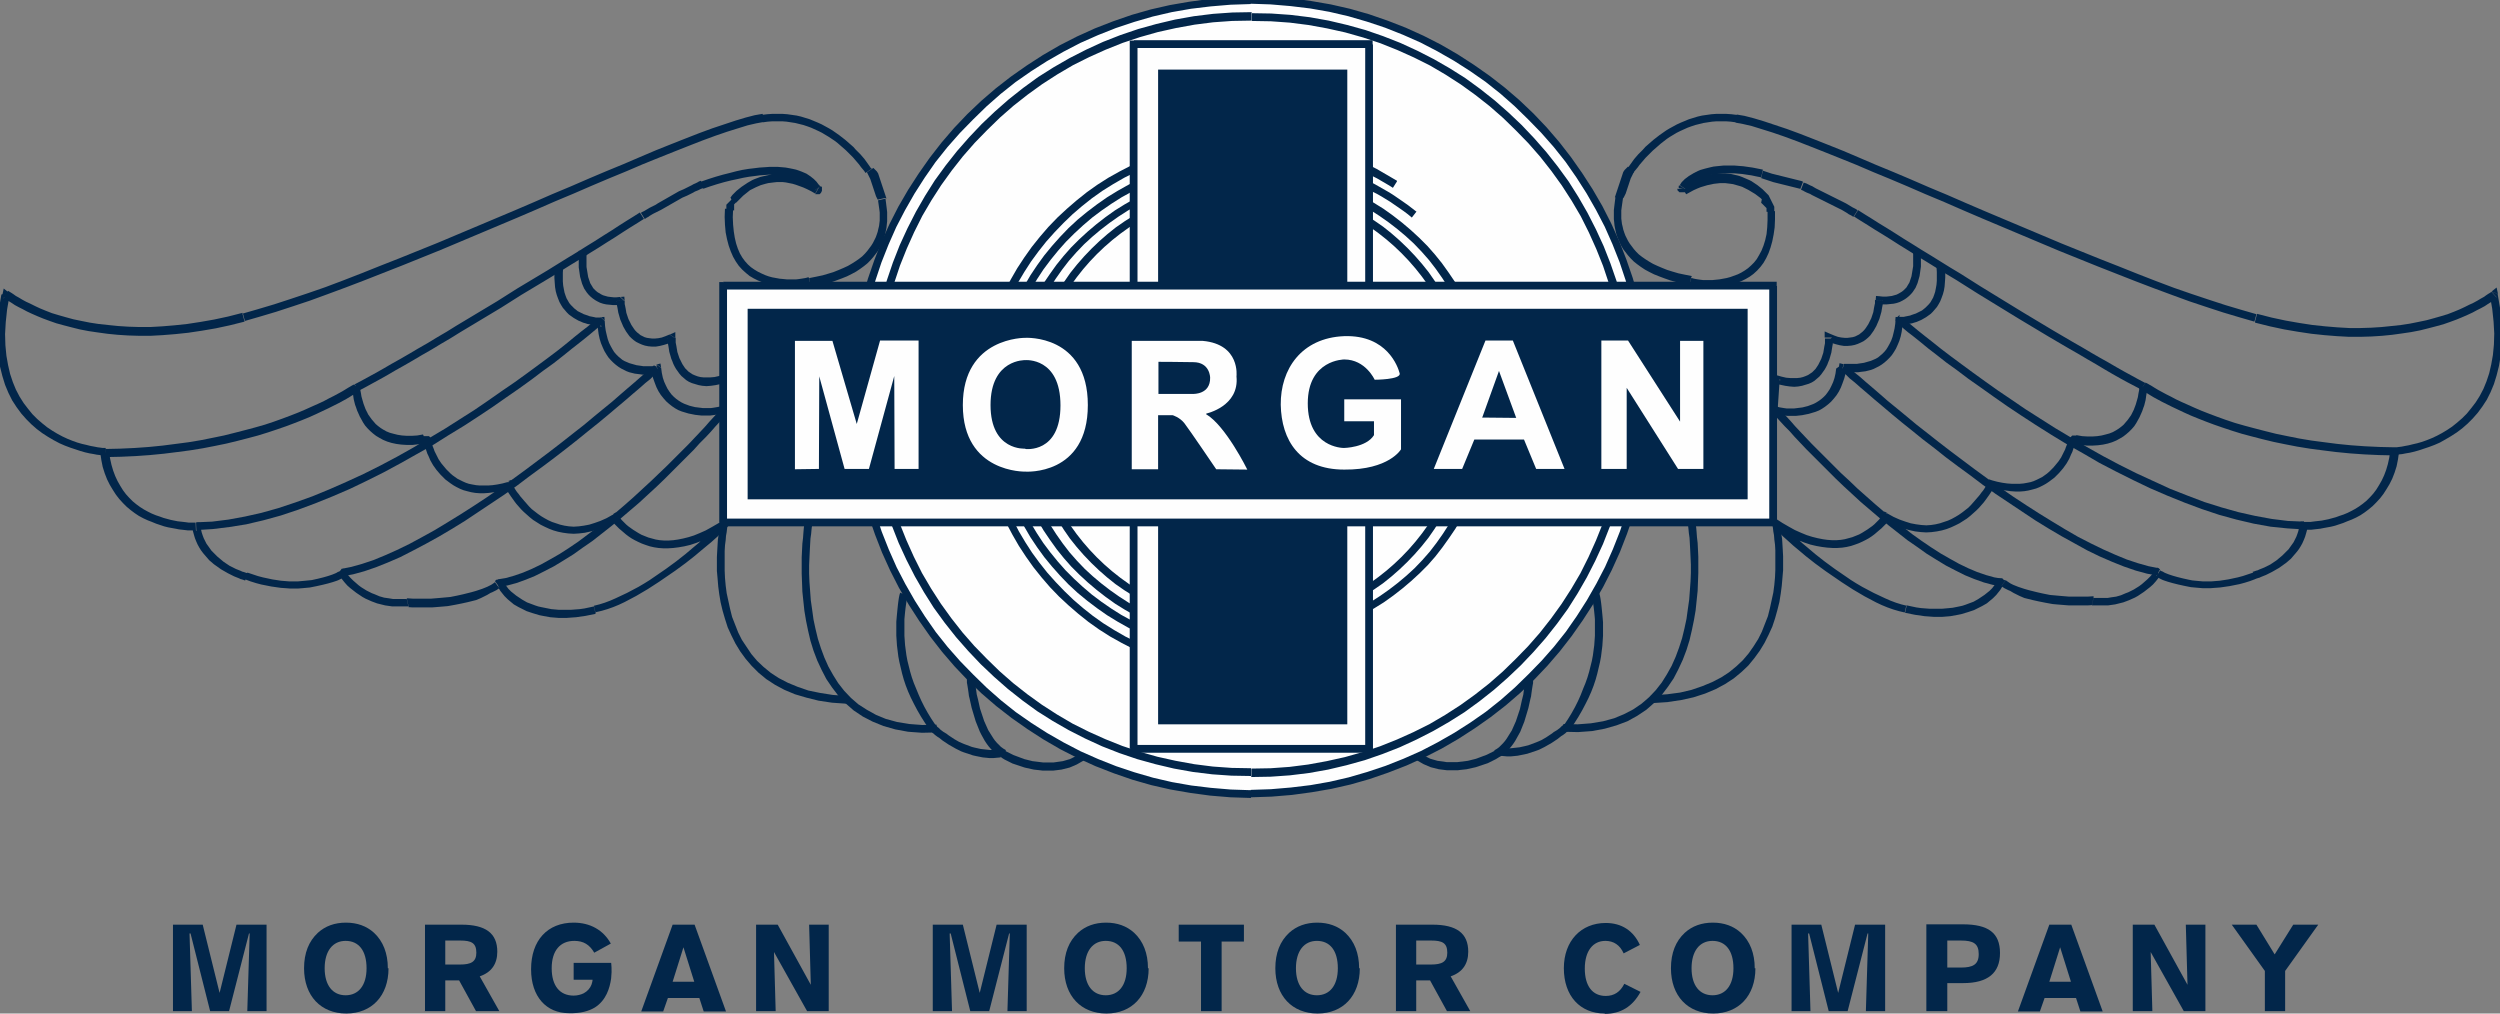

<!-- Creator: CorelDRAW X6 -->
<svg xmlns="http://www.w3.org/2000/svg" x="0" y="0" xml:space="preserve" width="74mm" height="30mm" version="1.1" style="shape-rendering:geometricPrecision; text-rendering:geometricPrecision; image-rendering:optimizeQuality; fill-rule:evenodd; clip-rule:evenodd"
viewBox="0 0 7400 3000"
 xmlns:xlink="http://www.w3.org/1999/xlink">
 <rect x="0" y="0" width="7400" height="3000" fill="#808080" stroke="none"/>
 <defs>
  <style type="text/css">
   <![CDATA[
    .fil1 {fill:#FEFEFE}
    .fil2 {fill:#02264A}
    .fil0 {fill:#02264A;fill-rule:nonzero}
   ]]>
  </style>
 </defs>
 <g id="Layer_x0020_1">
  <g id="_1_x0020__x0028_35_x0029_.eps">
   <g>
    <path class="fil0" d="M5337 538l-8 21 0 0 -4 -1 -4 -1 -4 -1 -4 -1 -4 -1 -4 -1 -4 -1 -4 -1 -4 -1 -4 -1 -4 -1 -4 -1 -4 -1 -4 -1 -4 -1 -4 -1 -4 -1 -4 -1 -4 -1 -4 -1 -3 -1 -3 -1 -3 -1 -3 -1 -3 -1 -3 -1 -3 -1 -3 -1 -3 -1 -3 -1 -3 -1 -3 -1 5 -22 3 1 3 1 3 1 3 1 3 1 3 1 3 1 3 1 3 1 4 1 4 1 4 1 4 1 4 1 4 1 4 1 4 1 4 1 4 1 4 1 4 1 4 1 4 1 4 1 4 1 4 1 4 1 4 1 4 1 4 1 4 1 4 2 0 0zm161 85l-12 19 0 0 -3 -2 -3 -2 -4 -2 -4 -2 -4 -3 -5 -3 -5 -3 -5 -3 -6 -3 -6 -3 -6 -3 -6 -3 -6 -3 -6 -3 -6 -3 -6 -3 -6 -3 -6 -3 -6 -3 -6 -3 -6 -3 -6 -3 -6 -3 -5 -3 -5 -2 -5 -2 -4 -2 -4 -2 -3 -2 -3 -1 -2 -1 -1 -1 8 -21 2 1 3 1 3 1 4 2 4 2 4 2 5 2 5 3 5 3 6 3 6 3 6 3 6 3 6 3 6 3 6 3 6 3 6 3 6 3 6 3 6 3 6 3 6 3 6 3 5 3 5 3 5 3 5 3 4 2 4 2 3 2 3 2 0 0zm852 511l-13 18 1 1 -19 -10 -21 -11 -22 -12 -23 -13 -24 -14 -25 -15 -26 -15 -27 -16 -28 -16 -29 -17 -29 -17 -30 -18 -30 -18 -30 -18 -31 -19 -31 -19 -31 -19 -31 -19 -30 -19 -30 -19 -30 -18 -29 -18 -29 -18 -28 -17 -27 -17 -26 -16 -25 -16 -24 -15 -23 -14 -22 -14 -21 -13 -19 -12 12 -19 19 12 21 13 22 14 23 14 24 15 25 16 26 16 27 17 28 17 29 18 29 18 30 18 30 19 30 19 31 19 31 19 31 19 31 19 30 18 30 18 30 18 29 17 29 17 28 16 27 16 26 15 25 14 24 14 23 13 22 12 20 11 19 10 1 1zm-1 -1l1 0 1 0 -1 -1zm738 192l1 23 -1 0 -45 -1 -44 -2 -42 -3 -41 -4 -40 -5 -38 -5 -37 -6 -36 -7 -34 -7 -33 -8 -31 -8 -30 -8 -29 -9 -27 -9 -26 -9 -24 -9 -23 -9 -22 -9 -20 -9 -19 -9 -17 -8 -16 -8 -14 -7 -13 -7 -11 -6 -10 -6 -8 -5 -7 -4 -5 -4 -4 -3 -2 -2 -1 -1 13 -18 1 0 2 1 4 2 5 3 7 4 8 5 10 6 11 6 13 7 14 7 15 8 17 8 18 8 20 9 21 9 23 9 24 9 25 9 27 9 28 8 30 8 31 8 32 8 34 7 35 7 36 6 38 5 39 5 40 4 42 3 43 2 44 1 -1 0zm1 23l0 0 0 0 1 0zm302 -468l-15 -17 18 7 7 41 4 39 2 37 -1 34 -3 32 -5 30 -7 28 -8 26 -10 24 -11 22 -13 20 -14 19 -15 17 -15 15 -16 14 -16 12 -17 11 -17 10 -16 9 -16 7 -16 6 -15 5 -15 5 -14 4 -13 3 -12 2 -10 2 -9 1 -7 1 -5 1 -3 0 -1 0 -1 -23 1 0 3 0 5 0 7 -1 8 -1 10 -2 11 -2 12 -3 13 -3 14 -4 14 -5 15 -6 15 -7 15 -8 15 -9 15 -10 15 -12 15 -13 14 -14 13 -16 13 -17 12 -19 11 -21 9 -22 8 -24 6 -26 5 -28 3 -31 1 -33 -2 -35 -4 -38 -7 -40 18 7zm-15 -17l15 -12 4 19 -18 -7zm-700 88l6 -22 0 0 43 11 42 9 40 7 39 6 38 4 36 3 35 2 33 0 32 -1 31 -2 29 -3 28 -3 26 -4 25 -5 24 -5 22 -6 21 -6 20 -6 18 -7 17 -7 15 -7 14 -7 13 -6 11 -6 10 -6 9 -5 7 -5 6 -4 5 -3 3 -2 2 -1 0 0 15 17 -1 1 -2 2 -4 3 -5 4 -6 4 -8 5 -9 6 -11 6 -12 6 -13 7 -15 7 -16 7 -17 7 -19 7 -20 7 -22 6 -23 6 -24 6 -26 5 -27 4 -29 4 -30 3 -31 2 -33 1 -34 0 -36 -2 -37 -3 -38 -4 -40 -6 -41 -7 -42 -9 -44 -11 0 0zm-1537 -590l3 -22 0 0 23 4 27 7 30 9 33 11 36 12 38 14 41 16 43 17 45 18 47 20 49 21 51 21 52 22 53 23 55 23 55 24 56 24 57 24 57 24 57 24 57 24 57 23 57 23 56 22 55 22 54 21 53 20 52 18 51 17 49 16 47 14 45 13 -6 22 -45 -13 -47 -14 -49 -16 -51 -17 -52 -19 -54 -20 -55 -21 -56 -22 -56 -22 -57 -23 -57 -23 -57 -24 -57 -24 -57 -24 -57 -24 -56 -24 -55 -24 -55 -23 -53 -23 -52 -22 -51 -21 -49 -21 -47 -19 -45 -18 -43 -17 -41 -16 -38 -14 -35 -12 -32 -10 -29 -9 -26 -6 -22 -4 0 0zm-301 150l-19 -13 0 0 4 -6 5 -7 5 -7 5 -7 6 -7 6 -7 7 -7 7 -7 7 -8 8 -7 8 -7 8 -7 9 -7 9 -7 10 -7 10 -7 10 -6 11 -6 11 -6 11 -5 12 -5 12 -5 13 -4 13 -4 13 -3 14 -2 14 -2 14 -1 15 0 15 0 15 1 16 2 -3 22 -15 -2 -14 -1 -14 0 -14 0 -13 1 -13 2 -13 2 -12 3 -12 3 -12 4 -11 4 -11 5 -11 5 -10 5 -10 6 -10 6 -9 6 -9 7 -9 7 -8 7 -8 7 -8 7 -7 7 -7 7 -7 7 -6 7 -6 7 -6 7 -5 7 -5 6 -5 6 -4 6 0 0zm-35 78l-22 -5 0 0 1 -3 1 -3 1 -3 1 -3 1 -3 1 -3 1 -3 1 -3 1 -3 1 -3 1 -3 1 -3 1 -3 1 -3 1 -3 1 -3 1 -3 1 -3 1 -3 1 -3 1 -3 1 -3 1 -3 1 -3 1 -3 2 -3 2 -3 2 -2 2 -2 2 -2 2 -2 2 -2 19 13 -1 2 -1 2 -1 2 -1 2 -1 2 -1 2 -1 2 -1 2 -1 2 -1 2 -1 2 -1 3 -1 3 -1 3 -1 3 -1 3 -1 3 -1 3 -1 3 -1 3 -1 3 -1 3 -1 3 -1 3 -1 3 -1 3 -1 2 -1 2 -1 2 -1 2 -1 2 -1 2 0 0zm204 232l-5 22 1 0 -21 -4 -19 -4 -18 -5 -17 -6 -16 -6 -15 -6 -14 -7 -13 -7 -12 -8 -11 -8 -10 -8 -9 -9 -8 -9 -7 -9 -7 -9 -6 -10 -5 -10 -4 -10 -4 -10 -3 -10 -2 -10 -2 -10 -1 -10 -1 -9 0 -9 0 -9 0 -9 1 -9 1 -8 1 -8 1 -8 1 -7 22 5 -1 7 -1 7 -1 7 -1 7 -1 8 0 8 0 8 0 8 1 8 1 8 2 8 2 9 3 9 3 8 4 8 4 8 5 8 6 8 6 8 7 8 8 8 9 7 10 7 11 7 12 7 13 6 14 6 15 6 16 5 17 5 19 4 20 4 1 0zm-1 0l0 0 0 0 -1 0zm226 -196l23 0 0 0 0 25 -1 23 -3 21 -4 20 -5 18 -6 17 -7 15 -8 14 -9 12 -10 11 -11 10 -11 8 -12 7 -12 6 -12 5 -12 4 -12 3 -12 3 -12 2 -11 1 -11 1 -11 0 -10 0 -9 0 -9 -1 -8 -1 -7 -1 -6 -1 -5 -1 -4 -1 -2 0 -1 0 5 -22 0 0 2 0 3 1 4 1 5 1 6 1 7 1 8 1 9 0 9 0 10 0 10 -1 10 -1 11 -2 11 -2 11 -3 11 -4 11 -4 10 -5 10 -6 10 -7 9 -8 9 -9 8 -10 7 -12 7 -13 6 -15 5 -16 4 -18 2 -20 1 -22 0 -23 0 0zm0 0l0 0 0 0 0 0zm-16 -35l16 -16 0 0 2 2 2 2 1 2 1 2 1 2 1 2 1 2 1 2 1 2 1 2 1 2 1 2 1 2 1 2 1 2 1 2 1 2 1 2 1 2 0 2 0 2 0 1 0 1 0 1 0 1 0 1 0 1 0 1 0 1 0 1 0 1 0 1 -23 0 0 1 0 0 0 0 0 0 0 -1 0 -1 0 -1 0 -1 0 -1 0 -1 0 -1 0 -1 0 -1 0 -1 0 -1 0 -1 -1 -1 -1 -1 -1 -1 -1 -1 -1 -1 -1 -1 -1 -1 -1 -1 -1 -1 -1 -1 -1 -1 -1 -1 -1 -1 -1 -1 -1 -1 -1 -1 0 0zm-227 -20l-11 -20 0 0 12 -7 12 -6 12 -5 11 -5 11 -4 11 -3 11 -3 10 -2 10 -1 10 -1 10 0 9 0 9 1 9 1 9 2 8 2 8 2 8 3 7 3 7 3 7 3 6 3 6 4 6 4 6 4 5 4 5 4 5 4 4 4 4 4 4 4 4 4 -16 16 -3 -3 -3 -3 -4 -3 -4 -3 -4 -3 -4 -3 -5 -3 -5 -3 -5 -3 -5 -3 -6 -3 -6 -3 -6 -3 -6 -2 -7 -2 -7 -2 -7 -2 -7 -1 -8 -1 -8 -1 -8 0 -8 0 -9 1 -9 1 -9 2 -10 2 -10 3 -10 3 -10 4 -11 5 -11 6 -11 6 0 0zm-21 -11l23 0 0 -1 0 -1 0 -1 0 -1 0 -1 -1 -1 -1 -1 -1 -1 -1 -1 -1 -1 -1 0 -1 0 -1 0 -1 0 0 0 -1 0 -1 0 -1 0 0 0 0 0 -1 0 0 0 0 0 0 0 0 0 0 0 0 0 0 0 0 0 0 0 0 0 0 0 11 20 -1 0 -1 0 0 0 -1 0 0 0 -1 0 -1 0 0 0 0 0 -1 0 -1 0 -1 0 -1 0 -1 0 -1 0 -1 0 -1 0 -1 0 -1 0 -1 0 -1 0 -1 -1 -1 -1 -1 -1 -1 -1 -1 -1 -1 -1 0 -1 0 -1 0 -1 0 -1 0 -1z"/>
   </g>
   <g>
    <path class="fil0" d="M4972 549l19 13 0 0 0 0 0 0 0 0 0 0 0 0 0 0 0 0 0 0 0 0 0 0 0 0 0 0 0 0 0 0 0 0 0 0 0 0 0 0 0 0 0 0 0 0 0 0 0 0 0 0 0 1 0 0 0 -1 0 0 0 -1 0 1 0 1 0 -2 -22 -4 0 -2 0 1 0 1 0 -1 0 0 0 -1 0 0 0 0 0 -1 0 0 0 0 0 0 0 0 0 0 0 0 0 0 0 0 0 0 0 0 0 0 0 0 0 0 0 0 0 -1 0 0 0 0 0 -1 0 0 0 0 0 -1 0 -1 0 0 0 0zm246 -46l-5 22 -15 -3 -14 -3 -14 -2 -13 -2 -12 -1 -12 -1 -11 0 -11 0 -10 0 -9 1 -9 1 -8 1 -8 1 -7 2 -7 2 -7 2 -6 2 -6 2 -5 2 -5 2 -4 3 -4 3 -4 3 -3 3 -3 3 -3 3 -3 2 -2 2 -2 2 -2 2 -2 2 -1 2 -19 -13 2 -3 2 -3 2 -3 3 -3 3 -3 3 -3 4 -3 4 -3 4 -3 5 -3 5 -3 5 -3 6 -3 6 -3 7 -3 7 -2 7 -2 8 -2 8 -2 9 -2 9 -1 10 -1 10 -1 11 0 11 0 12 0 12 1 13 1 14 2 14 2 15 3 15 3z"/>
   </g>
   <g>
    <path class="fil0" d="M5575 889l-23 -1 12 -11 10 1 9 0 9 -1 8 -1 7 -2 7 -2 6 -3 5 -3 5 -3 5 -4 4 -4 4 -4 3 -5 3 -5 3 -5 2 -6 2 -6 2 -6 1 -6 1 -6 1 -6 1 -6 1 -6 0 -6 0 -6 0 -6 0 -5 0 -5 0 -5 0 -4 0 -4 0 -4 23 -3 0 4 0 4 0 5 0 5 0 6 0 6 0 6 0 6 0 7 -1 7 -1 7 -1 7 -1 7 -2 7 -2 7 -2 7 -3 7 -3 7 -4 6 -4 6 -5 6 -6 6 -6 5 -7 5 -7 4 -8 4 -9 3 -9 2 -10 1 -10 1 -11 0 -12 -1 12 -11zm-23 -1l1 -12 12 1 -12 11zm-128 111l-23 0 16 -11 12 5 11 4 10 2 10 1 9 0 8 -1 7 -1 7 -2 6 -3 6 -3 5 -4 5 -4 5 -5 4 -5 4 -6 4 -6 3 -6 3 -6 3 -6 2 -6 2 -6 2 -6 1 -6 1 -6 1 -5 1 -5 1 -4 0 -4 0 -3 0 -2 0 -1 0 0 23 1 0 1 0 2 0 2 0 3 0 4 -1 5 -1 5 -1 6 -1 6 -2 7 -2 7 -2 7 -3 7 -3 7 -3 7 -4 7 -4 7 -5 7 -5 7 -6 6 -7 6 -7 5 -8 4 -9 4 -9 3 -10 2 -11 1 -11 0 -12 -2 -12 -3 -13 -4 -14 -5 16 -11zm-23 0l0 -18 16 7 -16 11zm-133 123l-23 -1 15 -10 14 4 13 3 12 1 11 0 10 0 9 -1 8 -2 8 -3 7 -3 6 -4 6 -4 5 -5 5 -5 4 -6 4 -6 3 -6 3 -6 3 -6 2 -6 2 -6 2 -6 1 -6 1 -6 1 -6 1 -5 1 -5 0 -4 0 -4 0 -3 0 -2 0 -1 0 0 23 0 0 1 0 2 0 2 0 3 0 4 0 5 -1 5 -1 6 -1 6 -1 7 -2 7 -2 7 -2 7 -3 7 -3 8 -4 8 -4 7 -5 7 -5 7 -6 7 -7 6 -7 6 -8 5 -9 4 -10 3 -10 3 -11 2 -12 1 -13 -1 -14 -2 -14 -3 -15 -4 15 -10zm-23 -1l1 -14 14 4 -15 10zm-6 88l6 -88 23 1 -6 88 -14 10 -8 -12zm8 12l-9 -2 1 -9 8 12zm210 -144l-5 22 14 -10 -3 16 -4 15 -5 14 -5 13 -6 12 -7 11 -8 10 -8 9 -9 8 -9 7 -9 6 -9 5 -10 4 -10 3 -10 3 -10 2 -10 2 -9 1 -9 1 -9 0 -9 0 -8 0 -8 -1 -7 -1 -7 -1 -6 -1 -5 -1 -4 -1 -4 -1 -3 -1 -2 0 -1 0 6 -22 0 0 1 0 2 1 3 1 4 1 5 1 5 1 6 1 6 1 7 1 7 0 8 0 8 0 8 -1 8 -1 8 -1 8 -2 8 -2 8 -3 8 -3 8 -4 8 -5 7 -5 7 -6 7 -7 6 -8 6 -9 5 -10 5 -11 4 -12 3 -13 2 -15 14 -10zm-14 10l2 -12 12 3 -14 10zm179 -149l-1 23 12 -11 -2 17 -2 15 -3 14 -4 13 -5 12 -5 11 -6 10 -6 9 -7 8 -7 7 -8 7 -8 6 -8 5 -8 4 -8 4 -8 3 -8 2 -8 2 -8 1 -8 1 -7 1 -7 0 -7 0 -6 0 -6 0 -5 0 -4 -1 -4 -1 -3 -1 -2 0 -1 0 -1 0 5 -22 0 0 1 0 2 0 3 0 3 0 4 0 4 0 5 0 5 0 6 0 6 0 6 -1 7 -1 7 -1 7 -2 7 -2 7 -2 7 -3 7 -3 7 -4 6 -5 6 -5 6 -6 6 -7 5 -8 5 -9 5 -10 4 -11 3 -12 3 -13 2 -14 1 -15 12 -11zm-12 11l1 -11 11 1 -12 11zm124 -157l23 -2 1 16 0 15 -1 14 -1 13 -2 12 -3 11 -4 11 -4 10 -5 9 -5 8 -6 7 -6 7 -6 6 -7 5 -7 5 -7 4 -7 4 -7 3 -7 3 -7 2 -6 2 -6 1 -6 1 -5 1 -5 1 -5 0 -4 0 -3 0 -3 0 -2 0 -1 0 -1 0 1 -23 0 0 1 0 2 0 2 0 3 0 3 0 4 0 4 -1 5 -1 5 -1 5 -1 5 -2 6 -2 6 -2 6 -3 6 -3 6 -3 5 -4 5 -4 5 -5 5 -5 5 -6 4 -7 4 -7 3 -8 3 -9 2 -10 2 -11 1 -12 0 -12 0 -14 -1 -15z"/>
   </g>
   <g>
    <path class="fil0" d="M6142 1310l4 -22 0 0 17 3 16 1 15 0 14 -1 13 -2 12 -3 11 -3 10 -4 9 -5 8 -5 8 -6 7 -6 6 -7 6 -7 5 -7 5 -7 4 -8 4 -8 3 -8 3 -8 2 -7 2 -7 2 -7 1 -6 1 -6 1 -5 1 -5 0 -4 0 -3 0 -2 0 -1 0 0 23 0 0 1 0 2 0 3 0 4 0 5 -1 5 -1 6 -1 7 -1 7 -2 8 -2 8 -3 8 -3 9 -4 9 -4 9 -5 9 -5 9 -6 9 -7 8 -8 8 -8 7 -9 7 -10 6 -11 6 -12 5 -13 4 -14 3 -15 2 -16 1 -17 0 -18 -2 -19 -3 0 0zm0 0l0 0 3 1 -3 -1zm1 1l-22 -6 0 0 0 -1 0 -1 0 -1 1 -1 1 -1 1 -1 1 -1 1 -1 1 -1 1 -1 1 -1 1 -1 1 -1 1 -1 1 -1 1 -1 1 0 1 0 1 0 1 0 1 0 1 0 1 0 1 0 1 0 1 0 1 0 1 0 1 0 1 0 1 0 1 0 -4 22 1 0 0 0 0 0 0 0 0 0 0 0 0 0 0 0 0 0 0 0 0 0 0 0 0 0 0 0 0 0 0 0 0 0 0 0 0 0 0 0 0 0 0 0 0 0 0 0 0 0 0 0 0 0 0 0 0 0 0 0 0 0 0 0 0 0zm-239 127l-20 -10 13 -6 15 4 15 3 14 2 13 1 13 0 12 0 11 -1 11 -2 10 -2 9 -3 9 -4 8 -4 8 -4 7 -5 7 -5 7 -6 6 -6 6 -6 5 -6 5 -6 5 -6 4 -6 4 -6 3 -6 3 -6 3 -6 3 -6 2 -6 2 -5 2 -5 1 -4 1 -4 22 6 -1 4 -2 5 -2 5 -2 6 -2 6 -3 6 -3 7 -3 7 -4 7 -4 7 -5 7 -5 7 -6 7 -6 7 -7 7 -7 7 -8 6 -8 6 -9 6 -9 5 -10 5 -10 4 -11 3 -12 3 -12 2 -13 1 -13 0 -14 -1 -15 -2 -15 -2 -16 -4 -17 -5 13 -6zm-20 -10l4 -9 9 3 -13 6zm-293 108l-19 -13 15 -3 18 10 18 8 17 6 16 5 16 3 15 2 15 1 14 -1 13 -2 13 -3 12 -4 12 -4 11 -5 11 -6 10 -6 10 -7 9 -7 9 -7 8 -8 7 -8 7 -8 6 -7 6 -7 5 -7 5 -6 4 -6 3 -5 3 -4 2 -4 1 -3 1 -2 0 0 20 10 0 1 -1 2 -2 3 -2 4 -3 5 -4 6 -4 6 -5 7 -5 7 -6 8 -7 8 -7 8 -8 8 -9 8 -9 8 -10 8 -11 7 -11 7 -12 6 -13 6 -13 5 -14 4 -15 3 -15 2 -16 1 -16 -1 -17 -2 -18 -4 -18 -5 -19 -7 -19 -9 -20 -11 15 -3zm-19 -13l6 -9 9 5 -15 3zm-315 13l-16 16 15 -17 20 13 19 11 18 10 18 8 17 7 16 5 16 4 15 3 14 2 14 1 13 0 13 -1 12 -2 11 -3 11 -3 10 -4 10 -4 9 -5 8 -5 8 -5 7 -5 7 -5 6 -5 5 -5 5 -5 4 -4 3 -4 3 -3 2 -3 2 -2 1 -1 0 0 19 13 -1 1 -1 2 -2 2 -2 3 -3 4 -4 4 -5 5 -5 5 -6 5 -7 6 -7 6 -8 6 -9 6 -9 5 -10 5 -11 5 -11 4 -12 4 -13 3 -13 2 -14 1 -15 0 -15 -1 -16 -2 -17 -3 -17 -4 -18 -6 -18 -7 -19 -9 -20 -10 -20 -12 -21 -14 15 -17zm386 255l-5 22 0 0 -17 -4 -17 -5 -17 -6 -17 -7 -17 -8 -17 -9 -17 -9 -17 -10 -17 -10 -17 -11 -17 -11 -16 -11 -16 -11 -16 -11 -15 -11 -15 -11 -14 -11 -14 -11 -13 -11 -12 -10 -12 -10 -11 -10 -10 -9 -9 -8 -8 -8 -7 -7 -6 -6 -5 -5 -4 -4 -3 -3 -2 -2 -1 -1 16 -16 1 1 2 2 3 3 4 4 5 5 6 6 7 7 8 8 9 8 10 9 11 9 11 10 12 10 13 11 13 11 14 11 14 11 15 11 15 11 16 11 16 11 16 11 16 10 17 10 17 9 17 9 17 8 17 8 16 7 16 6 16 5 16 4 0 0zm264 -66l20 11 0 0 -3 5 -3 5 -4 5 -4 5 -4 5 -5 5 -5 5 -6 5 -6 5 -6 5 -7 4 -7 4 -8 4 -8 4 -8 4 -9 3 -9 3 -10 3 -10 3 -10 2 -11 2 -11 2 -12 1 -12 1 -12 0 -13 0 -13 -1 -14 -1 -14 -2 -14 -2 -15 -3 -15 -3 5 -22 14 3 14 3 14 2 13 1 13 1 12 0 12 0 12 0 11 -1 11 -1 10 -1 10 -2 10 -2 9 -2 9 -3 8 -3 8 -3 8 -3 7 -4 7 -4 6 -4 6 -4 6 -4 5 -4 5 -4 5 -4 4 -4 4 -4 3 -4 3 -4 3 -4 2 -4 0 0zm29 -7l-13 18 0 0 0 0 0 0 0 0 0 0 0 0 0 0 0 0 0 0 0 0 0 0 0 0 0 0 0 0 0 0 0 0 0 0 0 0 0 0 0 0 0 0 0 0 0 0 0 0 0 0 0 0 0 0 0 0 0 0 0 0 0 0 0 0 0 0 -20 -11 0 -1 0 -1 0 -1 0 -1 1 -1 1 -1 1 -1 1 -1 1 -1 1 -1 1 -1 1 0 1 -1 1 -1 1 0 1 0 1 0 1 0 1 0 1 0 1 0 1 0 1 0 1 0 1 0 1 0 1 0 1 0 1 1 1 1 1 1 1 1 0 0zm-13 18l0 0 -2 -1 2 1zm274 33l-5 22 3 0 -15 1 -15 0 -14 0 -14 0 -13 0 -13 -1 -12 -1 -12 -1 -11 -1 -11 -2 -11 -2 -10 -2 -10 -2 -9 -2 -9 -2 -8 -2 -8 -2 -8 -2 -7 -3 -7 -3 -6 -3 -6 -3 -6 -3 -5 -3 -5 -3 -5 -2 -4 -2 -4 -2 -4 -2 -3 -2 -3 -2 -3 -2 13 -18 2 2 3 2 3 2 3 2 3 2 4 2 4 2 5 2 5 2 5 2 6 2 6 2 6 2 7 2 7 2 8 2 8 2 8 2 9 2 9 2 10 2 10 2 11 1 11 1 11 1 12 1 12 1 13 0 13 0 14 0 14 0 15 -1 3 0zm-3 0l2 0 2 0 -3 0zm200 -84l-12 19 15 -3 -8 10 -8 10 -8 9 -9 8 -9 7 -9 7 -9 6 -9 6 -9 5 -9 4 -9 4 -8 3 -8 3 -8 2 -8 2 -8 2 -7 1 -7 1 -7 1 -6 0 -6 0 -6 0 -5 0 -5 0 -4 0 -4 0 -3 0 -3 0 -2 0 -2 0 -1 0 -1 0 5 -22 0 0 1 0 1 0 2 0 2 0 3 0 3 0 4 0 4 0 5 0 5 0 5 0 6 0 6 -1 6 -1 7 -1 7 -1 7 -2 7 -2 7 -3 7 -3 8 -3 8 -4 8 -4 8 -5 8 -5 8 -6 8 -7 8 -7 8 -8 8 -9 7 -10 15 -3zm-15 3l6 -8 9 5 -15 3zm290 4l6 22 1 0 -16 6 -16 5 -15 4 -15 3 -15 3 -14 2 -14 2 -14 1 -13 1 -13 0 -12 0 -12 -1 -11 -1 -11 -1 -10 -2 -10 -2 -9 -2 -9 -2 -8 -2 -8 -2 -7 -2 -7 -2 -6 -2 -6 -2 -5 -2 -4 -2 -4 -2 -3 -2 -3 -1 -2 -1 -1 -1 -1 0 12 -19 0 0 1 1 2 1 2 1 3 1 3 2 4 2 5 2 5 2 6 2 6 2 7 2 7 2 8 2 8 2 9 2 9 2 10 2 10 1 11 1 11 1 12 0 12 0 12 -1 13 -1 13 -2 13 -2 14 -3 14 -3 15 -4 15 -5 15 -5 1 0zm-1 0l1 0 1 0 -1 0zm152 -148l-1 23 12 -10 -2 11 -3 11 -3 10 -4 10 -4 9 -5 9 -5 8 -6 8 -6 7 -6 7 -6 7 -7 6 -7 6 -7 5 -7 5 -7 5 -7 4 -7 4 -7 4 -6 3 -6 3 -6 3 -5 2 -5 2 -5 2 -4 2 -4 1 -3 1 -3 1 -2 1 -1 0 -1 0 -6 -22 0 0 1 0 2 0 2 -1 3 -1 3 -1 4 -1 4 -2 5 -2 5 -2 5 -2 6 -3 6 -3 6 -3 6 -4 6 -4 6 -4 6 -5 6 -5 6 -5 6 -6 6 -6 6 -6 5 -7 5 -7 5 -7 4 -8 4 -8 3 -8 3 -9 2 -9 2 -10 12 -10zm-12 10l2 -10 10 0 -12 10zm270 -218l23 3 -3 21 -4 20 -6 19 -7 18 -8 16 -9 15 -9 14 -10 13 -11 12 -11 11 -12 10 -12 9 -12 8 -13 7 -13 6 -13 5 -12 5 -12 4 -12 4 -12 3 -11 2 -11 2 -10 2 -9 1 -9 1 -8 1 -7 0 -6 0 -5 0 -3 0 -2 0 -1 0 1 -23 0 0 2 0 3 0 4 0 5 0 6 0 7 -1 8 -1 9 -1 9 -1 10 -2 10 -2 11 -3 11 -3 11 -4 12 -4 12 -5 12 -6 11 -6 11 -7 11 -8 11 -9 10 -10 10 -11 9 -12 8 -13 8 -14 7 -15 6 -16 5 -17 4 -18 3 -20z"/>
   </g>
   <g>
    <polygon class="fil0" points="6819,1544 6818,1567 6770,1564 6721,1559 6671,1550 6620,1538 6569,1524 6518,1507 6467,1488 6415,1467 6364,1445 6314,1421 6264,1396 6214,1370 6166,1342 6118,1315 6072,1287 6026,1258 5983,1230 5941,1202 5901,1174 5863,1147 5826,1121 5793,1096 5761,1073 5733,1051 5707,1031 5684,1012 5664,996 5647,983 5634,972 5624,963 5618,958 5616,957 5631,939 5633,941 5639,946 5648,954 5661,965 5678,979 5698,995 5721,1013 5746,1033 5775,1055 5806,1078 5840,1103 5876,1129 5914,1156 5954,1183 5995,1211 6039,1239 6083,1267 6130,1295 6177,1323 6225,1350 6274,1376 6324,1401 6374,1424 6424,1447 6475,1467 6525,1486 6576,1502 6626,1516 6675,1527 6724,1536 6772,1542 "/>
   </g>
   <g>
    <polygon class="fil0" points="6390,1682 6387,1704 6355,1698 6322,1689 6287,1677 6252,1663 6215,1647 6178,1629 6140,1608 6102,1587 6063,1564 6024,1540 5985,1514 5946,1488 5907,1462 5869,1435 5832,1407 5795,1380 5759,1353 5725,1326 5691,1300 5659,1274 5629,1250 5600,1226 5574,1204 5549,1183 5527,1164 5507,1147 5490,1132 5475,1120 5464,1109 5455,1102 5450,1097 5448,1096 5464,1079 5465,1080 5471,1085 5479,1092 5490,1103 5505,1115 5522,1130 5542,1147 5564,1166 5588,1187 5615,1209 5643,1232 5673,1257 5705,1282 5738,1308 5773,1335 5809,1362 5845,1389 5882,1416 5920,1443 5959,1470 5997,1495 6036,1520 6075,1544 6113,1567 6151,1589 6188,1608 6225,1626 6261,1642 6295,1656 6328,1667 6360,1676 "/>
   </g>
   <g>
    <polygon class="fil0" points="5927,1713 5924,1736 5898,1731 5872,1724 5844,1714 5817,1703 5789,1689 5760,1674 5732,1657 5703,1639 5675,1619 5646,1599 5618,1577 5590,1555 5562,1532 5535,1509 5508,1486 5482,1462 5457,1439 5433,1416 5410,1393 5388,1371 5367,1350 5347,1330 5329,1311 5312,1293 5297,1276 5283,1262 5271,1249 5261,1238 5254,1229 5248,1222 5244,1218 5243,1217 5260,1202 5261,1203 5265,1207 5271,1214 5278,1222 5288,1233 5300,1246 5313,1261 5328,1277 5345,1295 5363,1314 5383,1334 5404,1355 5426,1377 5449,1400 5473,1422 5498,1446 5524,1469 5550,1492 5577,1515 5604,1537 5632,1559 5660,1581 5688,1601 5716,1620 5744,1638 5772,1654 5799,1669 5826,1682 5852,1693 5878,1702 5903,1709 "/>
   </g>
   <g>
    <polygon class="fil0" points="4894,2081 4893,2058 4935,2055 4973,2050 5007,2042 5039,2031 5068,2019 5095,2005 5118,1990 5140,1972 5159,1954 5176,1934 5190,1914 5204,1892 5215,1870 5224,1847 5233,1824 5239,1800 5244,1777 5249,1754 5252,1731 5254,1709 5255,1687 5255,1667 5255,1647 5255,1629 5254,1612 5252,1597 5251,1584 5249,1573 5248,1564 5247,1557 5246,1553 5246,1552 5268,1548 5269,1549 5269,1554 5271,1561 5272,1570 5273,1582 5275,1595 5276,1611 5277,1628 5278,1647 5278,1667 5278,1688 5276,1711 5274,1734 5271,1757 5267,1782 5261,1806 5254,1831 5246,1855 5235,1879 5223,1903 5209,1926 5193,1948 5175,1970 5155,1989 5132,2008 5106,2025 5078,2040 5047,2053 5013,2064 4977,2072 4937,2078 "/>
   </g>
   <g>
    <polygon class="fil0" points="4626,2166 4628,2143 4670,2144 4709,2141 4745,2135 4778,2126 4807,2114 4834,2100 4859,2083 4881,2064 4901,2043 4919,2020 4934,1996 4948,1971 4960,1944 4970,1917 4979,1889 4986,1860 4992,1832 4996,1803 5000,1775 5002,1748 5004,1721 5005,1696 5005,1671 5004,1649 5003,1628 5002,1609 5001,1592 4999,1578 4998,1567 4997,1558 4996,1553 4996,1552 5019,1548 5019,1550 5020,1556 5021,1564 5022,1576 5023,1590 5025,1607 5026,1627 5027,1648 5027,1671 5027,1696 5026,1722 5025,1749 5022,1778 5019,1807 5014,1836 5008,1865 5001,1895 4992,1924 4981,1953 4968,1981 4954,2008 4937,2033 4918,2058 4897,2080 4873,2101 4846,2119 4817,2135 4785,2147 4750,2157 4712,2164 4671,2167 "/>
   </g>
   <g>
    <path class="fil0" d="M4629 2145l18 13 -1 1 0 0 -1 1 -1 1 -2 2 -2 2 -3 2 -3 3 -4 3 -4 3 -5 3 -5 4 -5 4 -6 4 -6 4 -6 4 -7 4 -7 4 -7 4 -8 4 -8 4 -8 3 -9 3 -9 3 -9 3 -9 2 -10 2 -10 2 -10 1 -10 1 -11 0 -11 -1 -11 -1 3 -23 10 1 10 0 9 0 9 -1 9 -1 9 -1 9 -2 9 -2 8 -2 8 -3 8 -3 8 -3 7 -3 7 -3 7 -4 7 -4 6 -4 6 -4 6 -4 5 -4 5 -3 5 -3 4 -3 4 -3 3 -3 3 -3 3 -2 2 -2 2 -2 1 -1 1 -1 0 0 -1 1zm18 13l-1 1 -1 1 1 -1zm65 -398l22 -6 0 1 0 2 1 3 1 4 1 5 1 6 1 7 1 8 1 9 1 10 1 10 1 11 1 12 0 13 0 13 0 14 -1 15 -1 15 -2 16 -2 16 -3 16 -4 17 -4 17 -5 18 -6 18 -7 18 -8 18 -9 18 -10 19 -11 19 -12 19 -13 19 -18 -13 12 -18 11 -18 10 -18 9 -18 8 -18 7 -18 7 -17 6 -17 5 -17 4 -16 4 -16 3 -16 2 -15 2 -15 1 -14 1 -14 0 -13 0 -13 0 -12 0 -11 -1 -11 -1 -10 -1 -9 -1 -8 -1 -7 -1 -7 -1 -6 -1 -5 -1 -4 -1 -3 0 -2 0 0z"/>
   </g>
   <g>
    <path class="fil0" d="M4434 2241l-11 -20 0 0 7 -4 7 -5 6 -6 6 -6 6 -7 5 -7 5 -8 5 -8 5 -8 4 -9 4 -9 4 -9 3 -9 3 -9 3 -9 3 -9 2 -9 2 -9 2 -9 2 -8 2 -8 1 -8 1 -7 1 -7 1 -6 1 -5 1 -5 0 -4 0 -3 0 -2 0 -1 0 0 23 2 0 1 0 2 0 2 0 3 0 4 -1 5 -1 6 -1 6 -1 7 -1 7 -1 8 -2 8 -2 9 -2 9 -2 9 -3 10 -3 10 -3 10 -3 10 -4 10 -4 10 -4 10 -5 9 -5 9 -5 9 -6 9 -6 8 -7 8 -7 7 -8 7 -8 6 -9 5 0 0zm-254 -1l14 -18 5 4 5 4 6 4 6 3 6 3 6 3 6 3 7 2 7 2 7 2 7 1 7 1 7 1 7 1 7 0 7 0 8 0 8 0 8 -1 8 -1 8 -1 8 -1 8 -2 8 -2 8 -2 8 -3 8 -3 8 -3 8 -3 8 -4 8 -4 8 -4 11 20 -8 5 -8 4 -8 4 -8 4 -9 3 -9 3 -9 3 -9 3 -9 2 -9 2 -9 2 -9 1 -9 1 -8 1 -8 0 -8 0 -8 0 -8 0 -8 -1 -8 -1 -8 -1 -8 -2 -8 -2 -8 -2 -7 -3 -7 -3 -7 -3 -7 -4 -7 -4 -7 -4 -6 -4 -6 -5z"/>
   </g>
   <g>
    <path class="fil0" d="M718 930l6 22 0 0 -44 11 -42 9 -41 7 -40 6 -38 4 -37 3 -36 2 -34 0 -33 -1 -31 -2 -30 -3 -29 -4 -27 -4 -26 -5 -24 -6 -23 -6 -22 -6 -20 -7 -19 -7 -17 -7 -16 -7 -15 -7 -13 -7 -12 -6 -11 -6 -9 -6 -8 -5 -6 -4 -5 -4 -4 -3 -2 -2 -1 -1 15 -17 0 0 2 1 3 2 5 3 6 4 7 5 9 5 10 6 11 6 13 6 14 7 15 7 17 7 18 7 20 6 21 6 22 6 24 5 25 5 26 4 28 3 29 3 31 2 32 1 33 0 35 -2 36 -3 38 -4 39 -6 40 -7 42 -9 43 -11 0 0zm1540 -591l3 22 0 0 -22 4 -26 6 -29 9 -32 10 -35 12 -38 14 -41 16 -43 17 -45 18 -47 19 -49 21 -51 21 -52 22 -53 23 -55 23 -55 24 -56 24 -57 24 -57 24 -57 24 -57 24 -57 23 -57 23 -56 22 -56 22 -55 21 -54 20 -52 19 -51 17 -49 16 -47 14 -45 13 -6 -22 45 -13 47 -14 49 -16 51 -17 52 -18 53 -20 54 -21 55 -22 56 -22 57 -23 57 -23 57 -24 57 -24 57 -24 57 -24 56 -24 55 -24 55 -23 53 -23 52 -22 51 -21 49 -21 47 -20 45 -18 43 -17 41 -16 38 -14 36 -12 33 -11 30 -9 27 -7 23 -4 0 0zm323 160l-19 13 0 0 -4 -6 -5 -6 -5 -6 -5 -7 -6 -7 -6 -7 -6 -7 -7 -7 -7 -7 -7 -7 -8 -7 -8 -7 -8 -7 -9 -7 -9 -6 -9 -6 -10 -6 -10 -6 -10 -5 -11 -5 -11 -5 -11 -4 -12 -4 -12 -3 -12 -3 -13 -2 -13 -2 -13 -1 -14 0 -14 0 -14 1 -15 2 -3 -22 16 -2 15 -1 15 0 15 0 14 1 14 2 14 2 13 3 13 4 13 4 12 5 12 5 11 5 11 6 11 6 10 6 10 7 10 7 9 7 9 7 8 7 8 7 8 7 7 8 7 7 7 7 6 7 6 7 5 7 5 7 5 7 4 6 0 0zm39 87l-22 5 0 0 -1 -2 -1 -2 -1 -2 -1 -2 -1 -2 -1 -3 -1 -3 -1 -3 -1 -3 -1 -3 -1 -3 -1 -3 -1 -3 -1 -3 -1 -3 -1 -3 -1 -3 -1 -3 -1 -3 -1 -3 -1 -3 -1 -3 -1 -2 -1 -2 -1 -2 -1 -2 -1 -2 -1 -2 -1 -2 -1 -2 -1 -2 -1 -2 19 -13 2 2 2 2 2 2 2 2 2 2 2 3 2 3 1 3 1 3 1 3 1 3 1 3 1 3 1 3 1 3 1 3 1 3 1 3 1 3 1 3 1 3 1 3 1 3 1 3 1 3 1 3 1 3 1 3 1 3 1 3 1 3 1 3 0 0zm-22 5l0 0 0 2 0 -2zm-198 254l-5 -22 1 0 20 -4 19 -4 17 -5 16 -5 15 -6 14 -6 13 -6 12 -7 11 -7 10 -7 9 -7 8 -8 7 -8 6 -8 6 -8 5 -8 4 -8 4 -8 3 -8 3 -9 2 -9 2 -8 1 -8 1 -8 0 -8 0 -8 0 -8 -1 -8 -1 -7 -1 -7 -1 -7 -1 -7 22 -5 1 7 1 8 1 8 1 8 1 9 0 9 0 9 0 9 -1 9 -1 10 -2 10 -2 10 -3 10 -4 10 -4 10 -5 10 -6 10 -7 9 -7 9 -8 9 -9 9 -10 8 -11 8 -12 8 -13 7 -14 7 -15 6 -16 6 -17 6 -18 5 -19 4 -21 4 1 0zm-5 -22l0 0 0 0 -1 0zm-248 -205l23 0 0 1 -1 24 1 22 2 20 3 19 4 17 5 15 6 14 7 12 8 11 9 10 9 8 10 7 10 6 10 5 11 5 11 4 11 3 11 2 11 2 11 1 10 1 10 0 9 0 9 0 8 -1 7 -1 6 -1 6 -1 4 -1 3 -1 2 0 1 0 5 22 -1 0 -2 0 -4 1 -5 1 -6 1 -7 1 -8 1 -9 1 -10 0 -10 0 -11 0 -11 -1 -12 -1 -12 -2 -12 -3 -12 -3 -12 -4 -12 -5 -12 -6 -12 -7 -11 -9 -11 -10 -10 -11 -9 -13 -8 -14 -7 -16 -6 -17 -5 -19 -4 -20 -2 -22 -1 -24 1 -26 0 1zm23 0l0 0 0 0 0 -1zm-8 -34l17 15 0 0 -1 1 -1 1 -1 1 -1 1 -1 1 -1 1 0 1 0 1 0 1 0 1 0 1 0 1 0 1 0 1 0 1 0 1 0 1 0 1 0 1 0 1 0 1 0 1 0 1 0 0 0 0 0 1 0 0 0 0 0 0 0 0 0 0 0 0 -23 0 0 -1 0 -1 0 -1 0 -1 0 -1 0 -1 0 -1 0 -1 0 -1 0 -1 0 -1 0 -1 0 -1 0 -1 0 -1 0 -1 0 -1 1 -1 1 -1 1 -1 1 -1 1 -1 1 -1 1 -1 1 -1 1 -1 1 -1 1 -1 1 -1 1 -1 1 -1 1 -1 0 0zm0 0l0 0 4 -5 -4 5zm262 -31l-11 20 0 0 -12 -7 -12 -6 -11 -5 -11 -4 -11 -4 -10 -3 -10 -2 -10 -2 -9 -1 -9 0 -9 0 -9 1 -8 1 -8 1 -8 2 -7 2 -7 2 -7 3 -7 3 -6 3 -6 3 -6 3 -5 4 -5 4 -5 4 -5 4 -4 4 -4 4 -4 4 -3 3 -3 3 -3 3 -17 -15 3 -4 3 -4 4 -4 4 -4 4 -4 5 -4 5 -4 5 -4 6 -4 6 -4 6 -4 7 -4 7 -4 7 -3 8 -3 8 -3 8 -2 9 -2 9 -2 9 -1 10 -1 10 0 10 1 11 1 11 2 11 2 12 3 12 4 12 5 12 5 13 6 13 7 0 0zm0 0l0 0 -1 0 1 0zm-13 11l19 -13 0 0 1 1 1 1 1 1 0 1 0 1 0 1 0 1 0 1 0 1 0 2 0 1 0 2 -1 2 -1 2 -1 2 -1 1 -1 1 -1 1 -1 1 -1 0 -1 0 -1 0 -1 0 -1 0 -1 0 -1 0 -1 0 -1 0 -1 0 -1 0 -1 0 -1 0 11 -20 0 0 0 0 0 0 0 0 0 0 0 0 -1 0 0 0 -1 0 -1 0 -1 0 -1 0 -1 0 -1 0 -1 1 -1 1 -1 1 -1 1 -1 1 0 1 0 1 0 1 0 1 0 1 0 0 0 0 0 0 0 0 0 0 0 0 0 0 0 0 0 0zm-329 -5l-8 -21 0 0 23 -8 22 -7 21 -6 20 -5 19 -5 18 -4 18 -3 17 -2 16 -2 15 -1 14 -1 13 0 13 0 12 1 11 1 11 2 10 2 9 2 9 3 8 3 7 3 7 3 6 4 6 4 5 4 5 4 4 4 4 4 3 4 3 4 3 3 2 3 -19 13 -2 -2 -2 -3 -2 -3 -3 -3 -3 -3 -3 -3 -4 -3 -4 -3 -5 -3 -5 -3 -6 -3 -6 -3 -7 -3 -8 -2 -8 -2 -9 -2 -10 -2 -10 -1 -11 -1 -12 0 -13 0 -13 1 -14 1 -15 2 -16 2 -17 3 -18 4 -19 4 -20 5 -21 6 -22 7 -23 8 0 0zm-173 90l-12 -19 0 0 3 -2 4 -2 4 -2 5 -3 5 -3 5 -3 6 -3 6 -3 6 -3 6 -4 7 -4 7 -4 7 -4 7 -4 7 -4 7 -4 7 -4 7 -4 7 -4 7 -3 7 -3 6 -3 6 -3 6 -3 6 -3 5 -3 5 -2 4 -2 4 -2 3 -2 3 -1 3 -1 8 21 -2 1 -3 1 -3 1 -4 2 -4 2 -5 2 -5 2 -5 3 -6 3 -6 3 -6 3 -7 3 -7 3 -7 4 -7 4 -7 4 -7 4 -7 4 -7 4 -7 4 -7 4 -7 4 -6 3 -6 3 -6 3 -6 3 -5 3 -5 3 -4 3 -4 2 -3 2 -3 2 0 0zm-846 507l-13 -18 1 -1 19 -10 20 -11 22 -12 23 -13 24 -14 25 -14 26 -15 27 -16 28 -16 28 -17 29 -17 29 -18 30 -18 30 -18 30 -18 30 -18 30 -19 30 -19 30 -18 30 -18 30 -18 29 -18 29 -18 28 -17 27 -17 26 -16 25 -16 24 -15 23 -15 22 -14 21 -13 19 -12 12 19 -19 12 -21 13 -22 14 -23 15 -24 15 -25 16 -26 16 -27 17 -28 17 -29 18 -29 18 -30 18 -30 18 -30 18 -30 19 -30 19 -30 18 -30 18 -30 18 -30 18 -29 18 -29 17 -28 17 -28 16 -27 16 -26 15 -25 14 -24 14 -23 13 -22 12 -20 11 -19 10 1 -1zm-13 -18l1 0 1 0 -1 1zm-738 214l1 -23 -1 0 44 -1 43 -2 42 -3 40 -4 39 -5 38 -5 36 -6 35 -7 34 -7 32 -8 31 -8 30 -8 28 -8 27 -9 25 -9 24 -9 23 -9 21 -9 20 -9 18 -8 17 -8 15 -8 14 -7 13 -7 11 -6 10 -6 8 -5 7 -4 5 -3 4 -2 2 -1 1 0 13 18 -1 1 -2 2 -4 3 -5 4 -7 4 -8 5 -10 6 -11 6 -13 7 -14 7 -16 8 -17 8 -19 9 -20 9 -22 9 -23 9 -24 9 -26 9 -27 9 -29 9 -30 8 -31 8 -33 8 -34 7 -36 7 -37 6 -38 5 -40 5 -41 4 -42 3 -44 2 -45 1 -1 0zm1 0l0 0 0 0 1 0zm-288 -486l-15 17 18 -7 -7 40 -4 38 -2 35 1 33 3 31 5 28 6 26 8 24 9 22 11 21 12 19 13 17 13 16 14 14 15 13 15 12 15 10 15 9 15 8 15 7 15 6 14 5 14 4 13 3 12 3 11 2 10 2 8 1 7 1 5 0 3 0 1 0 -1 23 -1 0 -3 0 -5 -1 -7 -1 -9 -1 -10 -2 -12 -2 -13 -3 -14 -4 -15 -5 -15 -5 -16 -6 -16 -7 -17 -9 -17 -10 -17 -11 -16 -12 -16 -14 -15 -15 -15 -17 -14 -19 -13 -20 -11 -22 -10 -24 -8 -26 -7 -28 -5 -30 -3 -32 -1 -34 2 -37 4 -39 7 -41 18 -7zm-18 7l4 -19 15 12 -18 7z"/>
   </g>
   <g>
    <path class="fil0" d="M1848 890l-23 1 12 11 -12 1 -11 0 -10 -1 -10 -1 -9 -2 -9 -3 -8 -4 -7 -4 -7 -5 -6 -5 -6 -6 -5 -6 -4 -6 -4 -6 -3 -7 -3 -7 -2 -7 -2 -7 -2 -7 -1 -7 -1 -7 -1 -7 -1 -7 0 -7 0 -6 0 -6 0 -6 0 -6 0 -5 0 -5 0 -4 0 -4 23 3 0 4 0 4 0 4 0 5 0 5 0 5 0 6 0 6 0 6 1 6 1 6 1 6 1 6 1 6 2 6 2 6 2 6 3 5 3 5 3 5 4 4 4 4 5 4 5 3 5 3 6 3 7 2 7 2 8 1 9 1 9 0 10 -1 12 11zm-12 -11l12 -1 1 12 -12 -11zm163 122l-23 0 16 11 -14 5 -13 4 -12 3 -12 2 -11 0 -11 -1 -10 -2 -9 -3 -9 -4 -8 -4 -7 -5 -7 -6 -6 -6 -5 -7 -5 -7 -4 -7 -4 -7 -3 -7 -3 -7 -3 -7 -2 -7 -2 -7 -2 -7 -1 -6 -1 -6 -1 -5 -1 -5 0 -4 0 -3 0 -2 0 -2 0 -1 23 -1 0 0 0 1 0 2 0 3 0 4 1 4 1 5 1 5 1 6 1 6 2 6 2 6 2 6 3 6 3 6 3 6 4 6 4 6 4 5 5 5 5 4 5 4 6 3 6 3 7 2 7 1 8 1 9 0 10 -1 10 -2 11 -4 12 -5 16 11zm-16 -11l16 -7 0 18 -16 -11zm172 132l-23 1 15 10 -15 4 -14 3 -14 2 -13 1 -12 -1 -11 -2 -10 -3 -10 -3 -9 -4 -8 -5 -7 -6 -7 -6 -6 -7 -5 -7 -5 -7 -4 -7 -4 -8 -3 -8 -3 -7 -2 -7 -2 -7 -2 -7 -1 -7 -1 -6 -1 -6 -1 -5 0 -5 0 -4 0 -3 0 -2 0 -2 0 -1 23 0 0 0 0 1 0 2 0 3 0 4 0 4 1 5 1 5 1 6 1 6 1 6 2 6 2 6 2 6 3 6 3 6 3 6 4 6 4 6 5 5 5 5 6 4 6 4 7 3 8 3 8 2 9 1 10 0 11 0 12 -1 13 -3 14 -4 15 10zm-15 -10l14 -4 1 14 -15 -10zm-2 100l-6 -88 23 -1 6 88 -8 12 -14 -10zm23 -1l1 9 -9 2 8 -12zm-213 -110l-5 -22 14 10 2 15 3 14 4 12 5 11 5 10 6 9 6 8 7 7 7 6 7 5 8 5 8 4 8 3 8 3 8 2 8 2 8 1 8 1 8 1 8 0 8 0 7 0 7 -1 6 -1 6 -1 5 -1 5 -1 4 -1 3 -1 2 -1 1 0 0 0 6 22 -1 0 -2 0 -3 1 -4 1 -4 1 -5 1 -6 1 -7 1 -7 1 -8 1 -8 0 -9 0 -9 0 -9 -1 -9 -1 -10 -2 -10 -2 -10 -3 -10 -3 -10 -4 -9 -5 -9 -6 -9 -7 -9 -8 -8 -9 -8 -10 -7 -11 -6 -12 -5 -13 -5 -14 -4 -15 -3 -16 14 10zm-5 -22l12 -3 2 12 -14 -10zm-164 -117l-1 -23 12 11 1 15 2 14 3 13 3 12 4 11 5 10 5 9 5 8 6 7 6 6 6 5 6 5 7 4 7 3 7 3 7 2 7 2 7 2 7 1 7 1 6 1 6 0 6 0 5 0 5 0 4 0 4 0 3 0 3 0 2 0 1 0 0 0 5 22 -1 0 -1 0 -2 0 -3 1 -4 1 -4 1 -5 0 -6 0 -6 0 -7 0 -7 0 -7 -1 -8 -1 -8 -1 -8 -2 -8 -2 -8 -3 -8 -4 -8 -4 -8 -5 -8 -6 -8 -7 -7 -7 -7 -8 -6 -9 -6 -10 -5 -11 -5 -12 -4 -13 -3 -14 -2 -15 -2 -17 12 11zm-1 -23l11 -1 1 11 -12 -11zm-134 -149l23 2 -1 15 0 14 0 12 1 12 2 11 2 10 3 9 3 8 4 7 4 7 5 6 5 5 5 5 5 4 5 4 6 3 6 3 6 3 6 2 6 2 5 2 5 1 5 1 5 1 4 1 4 0 3 0 3 0 2 0 2 0 1 0 0 0 1 23 -1 0 -1 0 -2 0 -3 0 -3 0 -4 0 -5 0 -5 -1 -5 -1 -6 -1 -6 -1 -6 -2 -7 -2 -7 -3 -7 -3 -7 -4 -7 -4 -7 -5 -7 -5 -6 -6 -6 -7 -6 -7 -5 -8 -5 -9 -4 -10 -4 -11 -3 -11 -2 -12 -1 -13 -1 -14 0 -15 1 -16z"/>
   </g>
   <g>
    <path class="fil0" d="M1254 1290l4 22 0 0 -19 3 -18 2 -17 0 -16 -1 -15 -2 -14 -3 -13 -4 -12 -5 -11 -6 -10 -6 -9 -7 -8 -7 -8 -8 -7 -8 -6 -9 -5 -9 -5 -9 -4 -9 -4 -9 -3 -9 -3 -8 -2 -8 -2 -8 -1 -7 -1 -7 -1 -6 -1 -5 0 -5 0 -4 0 -3 0 -2 0 -1 23 0 0 0 0 1 0 2 0 3 0 4 1 5 1 5 1 6 1 6 2 7 2 7 2 7 3 8 3 8 4 8 4 8 5 7 5 7 6 7 6 7 7 6 8 6 8 5 9 5 10 4 11 3 12 3 13 2 14 1 15 0 16 -1 17 -3 0 0zm4 22l0 0 -2 0 2 0zm21 -5l-22 6 0 0 0 0 0 0 0 0 0 0 0 0 0 0 0 0 0 0 0 0 0 0 0 0 0 0 0 0 0 0 0 0 0 0 0 0 0 0 0 0 0 0 0 0 0 0 0 0 0 0 0 0 0 0 0 0 0 0 0 0 0 0 0 0 1 0 -4 -22 1 0 1 0 1 0 1 0 1 0 1 0 1 0 1 0 1 0 1 0 1 0 1 0 1 0 1 0 1 0 1 0 1 1 1 1 1 1 1 1 1 1 1 1 1 1 1 1 1 1 1 1 1 1 1 1 1 1 1 1 0 1 0 1 0 0zm0 0l0 0 -1 -3 1 3zm238 123l-20 10 13 6 -17 5 -16 4 -15 2 -15 2 -14 1 -13 0 -13 -1 -12 -2 -12 -3 -11 -3 -10 -4 -10 -5 -9 -5 -9 -6 -8 -6 -8 -6 -7 -7 -7 -7 -6 -7 -6 -7 -5 -7 -5 -7 -4 -7 -4 -7 -3 -7 -3 -7 -3 -6 -2 -6 -2 -6 -2 -5 -2 -5 -1 -4 22 -6 1 4 1 4 2 5 2 5 2 6 3 6 3 6 3 6 3 6 4 6 4 6 5 6 5 6 5 6 6 6 6 6 7 6 7 5 7 5 8 4 8 4 9 4 9 3 10 2 11 2 11 1 12 0 13 0 13 -1 14 -2 15 -3 15 -4 13 6zm-13 -6l9 -3 4 9 -13 -6zm325 101l-19 13 15 3 -20 11 -19 9 -19 7 -18 5 -18 4 -17 2 -16 1 -16 -1 -15 -2 -15 -3 -14 -4 -13 -5 -13 -6 -12 -6 -11 -7 -11 -7 -10 -8 -9 -8 -9 -8 -8 -8 -7 -8 -7 -8 -6 -8 -5 -7 -5 -7 -4 -6 -4 -6 -3 -5 -2 -4 -2 -3 -1 -2 0 -1 20 -10 0 0 1 2 1 3 2 4 3 4 3 5 4 6 5 6 5 7 6 7 6 7 7 8 7 8 8 8 9 7 9 7 10 7 10 6 11 6 11 5 12 4 12 4 13 3 13 2 14 1 15 -1 15 -2 16 -3 16 -5 17 -6 18 -8 18 -10 15 3zm-15 -3l9 -5 6 9 -15 -3zm346 32l-16 -16 15 17 -21 14 -20 12 -20 10 -19 9 -18 7 -18 6 -17 4 -17 3 -16 2 -15 1 -15 0 -14 -1 -13 -2 -13 -3 -12 -4 -11 -4 -11 -5 -10 -5 -9 -5 -9 -6 -8 -6 -7 -6 -7 -6 -6 -5 -5 -5 -5 -5 -4 -4 -3 -4 -2 -3 -2 -2 -1 -2 -1 -1 19 -13 0 0 1 1 2 2 2 3 3 3 3 4 4 4 5 5 5 5 6 5 7 5 7 5 8 5 8 5 9 5 10 4 10 4 11 3 11 3 12 2 13 1 13 0 14 -1 14 -2 15 -3 16 -4 16 -5 17 -7 18 -8 18 -10 19 -11 20 -13 15 17zm-397 261l-5 -22 0 0 16 -4 16 -5 16 -6 16 -7 17 -8 17 -8 17 -9 17 -9 17 -10 16 -10 16 -11 16 -11 16 -11 15 -11 15 -11 14 -11 14 -11 13 -11 13 -11 12 -10 11 -10 11 -9 10 -9 9 -8 8 -8 7 -7 6 -6 5 -5 4 -4 3 -3 2 -2 1 -1 16 16 -1 1 -2 2 -3 3 -4 4 -5 5 -6 6 -7 7 -8 8 -9 8 -10 9 -11 9 -12 10 -12 10 -13 11 -14 11 -14 11 -15 11 -15 11 -16 11 -16 11 -16 11 -17 11 -17 11 -17 10 -17 10 -17 9 -17 9 -17 8 -17 7 -17 6 -17 5 -17 4 0 0zm-289 -77l20 -11 0 0 2 4 3 4 3 4 3 4 4 4 4 4 5 4 5 4 5 4 6 4 6 4 6 4 7 4 7 4 8 3 8 3 8 3 9 3 9 2 10 2 10 2 10 2 11 1 11 1 12 0 12 0 12 0 13 -1 13 -1 14 -2 14 -3 14 -3 5 22 -15 3 -15 3 -14 2 -14 2 -14 1 -13 1 -13 0 -12 0 -12 -1 -12 -1 -11 -2 -11 -2 -10 -2 -10 -3 -10 -3 -9 -3 -9 -3 -8 -4 -8 -4 -8 -4 -7 -4 -7 -4 -6 -5 -6 -5 -6 -5 -5 -5 -5 -5 -4 -5 -4 -5 -4 -5 -3 -5 -3 -5 0 0zm4 0l-13 -18 0 0 1 -1 1 -1 1 -1 1 -1 1 0 1 0 1 0 1 0 1 0 1 0 1 0 1 0 1 0 1 0 1 0 1 0 1 0 1 0 1 1 1 1 1 0 1 1 1 1 1 1 1 1 1 1 1 1 1 1 0 1 0 1 0 1 0 1 -20 11 0 0 0 0 0 0 0 0 0 0 0 0 0 0 0 0 0 0 0 0 0 0 0 0 0 0 0 0 0 0 0 0 0 0 0 0 0 0 0 0 0 0 0 0 0 0 0 0 0 0 0 0 0 0 0 0 0 0 0 0 0 0 0 0 0 0zm-269 55l-5 -22 3 0 15 1 14 0 14 0 13 0 13 0 12 -1 12 -1 11 -1 11 -1 11 -1 10 -2 10 -2 9 -2 9 -2 8 -2 8 -2 8 -2 7 -2 7 -2 6 -2 6 -2 6 -2 5 -2 5 -2 5 -2 4 -2 4 -2 4 -2 3 -2 3 -2 3 -2 2 -2 13 18 -3 2 -3 2 -3 2 -4 2 -4 2 -4 2 -5 2 -5 3 -5 3 -6 3 -6 3 -6 3 -7 3 -7 3 -8 2 -8 2 -8 2 -9 2 -9 2 -10 2 -10 2 -11 2 -11 2 -11 1 -12 1 -12 1 -13 1 -13 0 -14 0 -14 0 -15 0 -15 -1 3 0zm-5 -22l2 0 2 0 -3 0zm-185 -64l-12 -19 15 3 7 10 8 9 8 8 8 7 8 7 8 6 8 5 8 5 8 4 8 4 8 3 7 3 7 3 7 2 7 2 7 1 7 1 6 1 6 1 6 0 5 0 5 0 5 0 4 0 4 0 3 0 3 0 2 0 2 0 1 0 1 0 0 0 5 22 -1 0 -1 0 -2 0 -2 0 -3 0 -3 0 -4 0 -4 0 -5 0 -5 0 -6 0 -6 0 -6 0 -7 -1 -7 -1 -7 -1 -8 -2 -8 -2 -8 -2 -8 -3 -8 -3 -9 -4 -9 -4 -9 -5 -9 -6 -9 -6 -9 -7 -9 -7 -9 -8 -8 -9 -8 -10 -8 -10 15 3zm-12 -19l9 -5 6 8 -15 -3zm-281 29l6 -22 1 0 15 5 15 5 15 4 14 3 14 3 13 2 13 2 13 1 12 1 12 0 12 0 11 -1 11 -1 10 -1 10 -1 9 -2 9 -2 8 -2 8 -2 7 -2 7 -2 6 -2 6 -2 5 -2 5 -2 4 -2 3 -2 3 -1 2 -1 2 -1 1 -1 0 0 12 19 -1 0 -1 1 -2 1 -3 1 -3 2 -4 2 -4 2 -5 2 -6 2 -6 2 -7 2 -7 2 -8 2 -8 2 -9 2 -9 2 -10 2 -10 2 -11 1 -11 1 -12 1 -12 0 -13 0 -13 -1 -14 -1 -14 -2 -14 -2 -15 -3 -15 -3 -15 -4 -16 -5 -16 -6 1 0zm6 -22l1 0 1 0 -1 0zm-150 -125l-1 -23 12 10 2 10 2 9 3 9 3 8 4 8 4 8 5 7 5 7 5 7 6 6 6 6 6 6 6 5 6 5 6 5 6 4 6 4 6 4 6 3 6 3 6 3 5 2 5 2 5 2 4 2 4 1 3 1 3 1 2 1 2 0 1 0 0 0 -6 22 -1 0 -1 0 -2 -1 -3 -1 -3 -1 -4 -1 -4 -2 -5 -2 -5 -2 -5 -2 -6 -3 -6 -3 -6 -3 -7 -4 -7 -4 -7 -4 -7 -5 -7 -5 -7 -5 -7 -6 -7 -6 -6 -7 -6 -7 -6 -7 -6 -8 -5 -8 -5 -9 -4 -9 -4 -10 -3 -10 -3 -11 -2 -11 12 10zm-1 -23l10 0 2 10 -12 -10zm-281 -206l23 -3 3 20 4 18 5 17 6 16 7 15 8 14 8 13 9 12 10 11 10 10 11 9 11 8 11 7 11 6 12 6 12 5 12 4 11 4 11 3 11 3 10 2 10 2 9 1 9 1 8 1 7 1 6 0 5 0 4 0 3 0 2 0 0 0 1 23 -1 0 -2 0 -3 0 -5 0 -6 0 -7 0 -8 -1 -9 -1 -9 -1 -10 -2 -11 -2 -11 -2 -12 -3 -12 -4 -12 -4 -12 -5 -13 -5 -13 -6 -13 -7 -12 -8 -12 -9 -12 -10 -11 -11 -11 -12 -10 -13 -9 -14 -9 -15 -8 -16 -7 -18 -6 -19 -4 -20 -3 -21z"/>
   </g>
   <g>
    <polygon class="fil0" points="582,1569 581,1546 628,1544 676,1538 725,1529 774,1518 824,1504 875,1487 925,1469 976,1448 1026,1426 1076,1403 1126,1378 1175,1352 1223,1325 1270,1297 1317,1269 1361,1241 1405,1213 1446,1185 1486,1157 1524,1131 1560,1105 1594,1080 1625,1057 1654,1035 1679,1015 1702,996 1722,980 1739,967 1752,956 1761,948 1767,943 1769,941 1784,959 1782,960 1776,965 1766,973 1753,984 1736,998 1716,1014 1693,1032 1667,1053 1639,1075 1607,1098 1574,1123 1538,1149 1499,1176 1459,1204 1417,1232 1374,1260 1328,1288 1282,1317 1234,1344 1186,1371 1136,1398 1086,1423 1036,1447 985,1469 933,1490 882,1509 831,1526 780,1540 729,1552 679,1560 630,1566 "/>
   </g>
   <g>
    <polygon class="fil0" points="1013,1706 1010,1684 1040,1678 1072,1669 1105,1658 1139,1644 1175,1628 1212,1610 1249,1590 1287,1569 1325,1546 1364,1522 1403,1497 1441,1472 1480,1445 1518,1418 1555,1391 1591,1364 1627,1337 1662,1310 1695,1284 1727,1259 1757,1234 1785,1211 1812,1189 1836,1168 1858,1149 1878,1132 1895,1117 1910,1104 1921,1094 1930,1087 1935,1082 1936,1081 1952,1097 1950,1099 1945,1104 1936,1111 1925,1122 1910,1134 1893,1149 1873,1166 1851,1185 1826,1206 1800,1228 1771,1252 1741,1276 1709,1302 1676,1328 1641,1355 1605,1382 1568,1409 1531,1437 1493,1464 1454,1490 1415,1516 1376,1542 1337,1566 1298,1589 1260,1610 1222,1630 1185,1649 1148,1665 1113,1679 1078,1691 1045,1700 "/>
   </g>
   <g>
    <polygon class="fil0" points="1476,1738 1473,1715 1497,1711 1522,1704 1548,1695 1574,1684 1601,1671 1628,1656 1656,1640 1684,1622 1712,1603 1740,1582 1768,1561 1796,1539 1823,1517 1850,1494 1876,1471 1902,1447 1927,1424 1951,1401 1974,1379 1996,1357 2017,1336 2037,1316 2055,1297 2072,1279 2087,1263 2100,1248 2112,1235 2122,1224 2129,1216 2135,1209 2139,1205 2140,1204 2157,1219 2156,1220 2152,1224 2147,1231 2139,1239 2129,1250 2117,1263 2104,1278 2088,1295 2071,1312 2053,1332 2033,1352 2012,1373 1990,1395 1967,1418 1943,1441 1918,1464 1892,1488 1865,1511 1838,1534 1810,1557 1782,1579 1754,1601 1725,1621 1697,1641 1668,1659 1640,1676 1611,1691 1583,1705 1556,1716 1528,1726 1502,1733 "/>
   </g>
   <g>
    <polygon class="fil0" points="2507,2060 2506,2083 2463,2080 2423,2074 2387,2065 2353,2055 2322,2042 2294,2027 2268,2010 2245,1991 2225,1971 2207,1950 2191,1928 2177,1905 2165,1881 2154,1857 2146,1832 2139,1808 2133,1783 2129,1759 2126,1736 2124,1712 2122,1690 2122,1669 2122,1649 2123,1630 2124,1613 2125,1597 2127,1583 2128,1572 2129,1562 2131,1556 2131,1551 2132,1549 2154,1554 2154,1555 2153,1559 2152,1566 2151,1575 2149,1586 2148,1599 2146,1614 2145,1631 2145,1649 2145,1669 2145,1689 2146,1711 2148,1733 2151,1756 2156,1779 2161,1802 2167,1826 2176,1849 2185,1872 2196,1894 2210,1915 2224,1936 2241,1956 2260,1974 2282,1992 2305,2007 2332,2021 2361,2033 2393,2044 2427,2051 2465,2057 "/>
   </g>
   <g>
    <polygon class="fil0" points="2772,2145 2774,2168 2729,2169 2688,2166 2650,2159 2615,2149 2583,2136 2554,2121 2527,2103 2503,2082 2482,2060 2463,2035 2446,2010 2432,1983 2419,1955 2408,1926 2399,1897 2392,1867 2386,1838 2381,1808 2378,1780 2375,1751 2374,1724 2373,1698 2373,1673 2373,1650 2374,1629 2375,1609 2377,1592 2378,1578 2379,1566 2380,1557 2381,1552 2381,1550 2404,1554 2404,1555 2403,1560 2402,1569 2401,1580 2399,1594 2398,1611 2397,1630 2396,1651 2395,1673 2395,1698 2396,1723 2398,1750 2400,1777 2404,1805 2408,1834 2414,1862 2421,1891 2430,1919 2440,1946 2452,1973 2466,1998 2481,2022 2499,2045 2519,2066 2541,2085 2566,2101 2593,2116 2622,2128 2655,2137 2691,2143 2730,2146 "/>
   </g>
   <g>
    <path class="fil0" d="M2752 2160l18 -13 -1 -1 0 0 1 1 1 1 2 2 2 2 3 2 3 3 3 3 4 3 4 3 5 3 5 3 5 4 6 4 6 4 6 4 7 4 7 4 7 3 7 3 8 3 8 3 8 3 8 2 9 2 9 2 9 1 9 1 9 1 9 0 10 0 10 -1 3 23 -11 1 -11 1 -11 0 -10 -1 -10 -1 -10 -2 -10 -2 -9 -2 -9 -3 -9 -3 -9 -3 -8 -3 -8 -4 -8 -4 -7 -4 -7 -4 -7 -4 -6 -4 -6 -4 -6 -4 -5 -4 -5 -4 -5 -3 -4 -3 -4 -3 -3 -3 -3 -2 -2 -2 -2 -2 -1 -1 -1 -1 0 0 -1 -1zm1 1l-1 -1 -1 -1 1 1zm-88 -406l22 6 0 0 0 2 -1 3 -1 4 -1 5 -1 6 -1 7 -1 7 -1 8 -1 9 -1 10 -1 11 0 11 0 12 0 13 0 13 1 14 1 14 2 15 2 15 3 16 4 16 4 16 5 17 6 17 7 17 7 17 8 18 9 18 10 18 11 18 12 18 -18 13 -13 -19 -12 -19 -11 -19 -10 -19 -9 -18 -8 -18 -7 -18 -6 -18 -5 -18 -4 -17 -4 -17 -3 -16 -2 -16 -2 -16 -1 -15 -1 -15 0 -14 0 -13 0 -13 1 -12 1 -11 1 -10 1 -10 1 -9 1 -8 1 -7 1 -6 1 -5 1 -4 1 -3 0 -2 0 -1z"/>
   </g>
   <g>
    <path class="fil0" d="M2977 2223l-11 20 0 0 -9 -5 -8 -6 -8 -7 -7 -7 -7 -8 -6 -8 -6 -9 -5 -9 -5 -9 -5 -10 -4 -10 -4 -10 -4 -10 -3 -10 -3 -10 -3 -10 -3 -10 -2 -9 -2 -9 -2 -9 -2 -8 -1 -8 -1 -7 -1 -7 -1 -6 -1 -6 -1 -5 0 -4 0 -3 0 -2 0 -2 0 -1 23 -2 0 0 0 1 0 2 0 3 0 4 1 5 1 5 1 6 1 7 1 7 1 8 2 8 2 8 2 9 2 9 2 9 3 9 3 9 3 9 3 9 4 9 4 9 4 9 5 8 5 8 5 8 5 7 6 7 6 6 6 6 7 5 7 4 0 0zm229 1l14 18 -6 5 -6 4 -7 4 -7 4 -7 4 -7 3 -7 3 -7 3 -8 2 -8 2 -8 2 -8 1 -8 1 -8 1 -8 0 -8 0 -8 0 -8 0 -8 -1 -9 -1 -9 -1 -9 -2 -9 -2 -9 -2 -9 -3 -9 -3 -9 -3 -9 -3 -8 -4 -8 -4 -8 -4 -8 -5 11 -20 8 4 8 4 8 4 8 3 8 3 8 3 8 3 8 2 8 2 8 2 8 1 8 1 8 1 8 1 8 0 8 0 7 0 7 0 7 -1 7 -1 7 -1 7 -1 7 -2 7 -2 7 -2 6 -3 6 -3 6 -3 6 -3 6 -4 5 -4 5 -4z"/>
   </g>
   <path class="fil1" d="M4877 1175c0,649 -526,1175 -1175,1175 -649,0 -1175,-526 -1175,-1175 0,-649 526,-1175 1175,-1175 649,0 1175,526 1175,1175z"/>
   <g>
    <path class="fil0" d="M3702 2361l0 -23 0 0 60 -2 59 -5 58 -7 57 -10 56 -13 55 -16 54 -18 53 -21 52 -23 50 -26 49 -28 47 -30 46 -32 44 -35 42 -37 40 -39 39 -40 37 -42 35 -44 32 -46 30 -47 28 -49 26 -50 23 -52 21 -53 18 -54 16 -55 13 -56 10 -57 7 -58 5 -59 2 -60 23 0 -2 61 -5 60 -8 59 -10 58 -13 57 -16 56 -19 55 -21 54 -24 53 -26 51 -29 50 -31 48 -33 47 -35 45 -37 43 -39 41 -41 39 -43 37 -45 35 -47 33 -48 31 -50 29 -51 26 -53 24 -54 21 -55 19 -56 16 -57 13 -58 10 -59 8 -60 5 -61 2 0 0zm-1186 -1186l23 0 0 0 2 60 5 59 7 58 10 57 13 56 16 55 18 54 21 53 23 52 26 50 28 49 30 47 32 46 35 44 37 42 39 40 40 39 42 37 44 35 46 32 47 30 49 28 50 26 52 23 53 21 54 18 55 16 56 13 57 10 58 7 59 5 60 2 0 23 -61 -2 -60 -5 -59 -8 -58 -10 -57 -13 -56 -16 -55 -19 -54 -21 -53 -24 -51 -26 -50 -29 -48 -31 -47 -33 -45 -35 -43 -37 -41 -39 -39 -41 -37 -43 -35 -45 -33 -47 -31 -48 -29 -50 -26 -51 -24 -53 -21 -54 -19 -55 -16 -56 -13 -57 -10 -58 -8 -59 -5 -60 -2 -61 0 0zm1186 -1186l0 23 0 0 -60 2 -59 5 -58 7 -57 10 -56 13 -55 16 -54 18 -53 21 -52 23 -50 26 -49 28 -47 30 -46 32 -44 35 -42 37 -40 39 -39 40 -37 42 -35 44 -32 46 -30 47 -28 49 -26 50 -23 52 -21 53 -18 54 -16 55 -13 56 -10 57 -7 58 -5 59 -2 60 -23 0 2 -61 5 -60 8 -59 10 -58 13 -57 16 -56 19 -55 21 -54 24 -53 26 -51 29 -50 31 -48 33 -47 35 -45 37 -43 39 -41 41 -39 43 -37 45 -35 47 -33 48 -31 50 -29 51 -26 53 -24 54 -21 55 -19 56 -16 57 -13 58 -10 59 -8 60 -5 61 -2 0 0zm1186 1186l-23 0 0 0 -2 -60 -5 -59 -7 -58 -10 -57 -13 -56 -16 -55 -18 -54 -21 -53 -23 -52 -26 -50 -28 -49 -30 -47 -32 -46 -35 -44 -37 -42 -39 -40 -40 -39 -42 -37 -44 -35 -46 -32 -47 -30 -49 -28 -50 -26 -52 -23 -53 -21 -54 -18 -55 -16 -56 -13 -57 -10 -58 -7 -59 -5 -60 -2 0 -23 61 2 60 5 59 8 58 10 57 13 56 16 55 19 54 21 53 24 51 26 50 29 48 31 47 33 45 35 43 37 41 39 39 41 37 43 35 45 33 47 31 48 29 50 26 51 24 53 21 54 19 55 16 56 13 57 10 58 8 59 5 60 2 61 0 0z"/>
   </g>
   <g>
    <path class="fil0" d="M3704 2298l0 -23 0 0 57 -1 56 -4 55 -7 55 -10 54 -12 53 -15 51 -17 50 -20 49 -22 48 -24 46 -27 45 -29 43 -31 42 -33 40 -35 38 -37 37 -38 35 -40 33 -42 31 -43 29 -45 27 -46 24 -48 22 -49 20 -50 17 -51 15 -53 12 -54 10 -55 7 -55 4 -56 1 -57 23 0 -1 58 -4 57 -7 57 -10 56 -13 55 -15 54 -18 53 -20 51 -23 50 -25 49 -27 47 -29 46 -32 44 -34 43 -36 41 -37 39 -39 37 -41 36 -43 34 -44 32 -46 29 -47 27 -49 25 -50 23 -51 20 -52 18 -54 15 -55 13 -56 10 -57 7 -57 4 -58 1 0 0zm-1130 -1130l23 0 0 0 1 57 4 56 7 55 10 55 12 54 15 53 17 51 20 50 22 49 24 48 27 46 29 45 31 43 33 42 35 40 37 38 38 37 40 35 42 33 43 31 45 29 46 27 48 24 49 22 50 20 51 17 53 15 54 12 55 10 55 7 56 4 57 1 0 23 -58 -1 -57 -4 -57 -7 -56 -10 -55 -13 -54 -15 -53 -18 -51 -20 -50 -23 -49 -25 -47 -27 -46 -29 -44 -32 -43 -34 -41 -36 -39 -37 -37 -39 -36 -41 -34 -43 -32 -44 -29 -46 -27 -47 -25 -49 -23 -50 -20 -51 -18 -53 -15 -54 -13 -55 -10 -56 -7 -57 -4 -57 -1 -58 0 0zm1130 -1130l0 23 0 0 -57 1 -56 4 -55 7 -55 10 -54 12 -53 15 -51 17 -50 20 -49 22 -48 24 -46 27 -45 29 -43 31 -42 33 -40 35 -38 37 -37 38 -35 40 -33 42 -31 43 -29 45 -27 46 -24 48 -22 49 -20 50 -17 51 -15 53 -12 54 -10 55 -7 55 -4 56 -1 57 -23 0 1 -58 4 -57 7 -57 10 -56 13 -55 15 -54 18 -53 20 -51 23 -50 25 -49 27 -47 29 -46 32 -44 34 -43 36 -41 37 -39 39 -37 41 -36 43 -34 44 -32 46 -29 47 -27 49 -25 50 -23 51 -20 53 -18 54 -15 55 -13 56 -10 57 -7 57 -4 58 -1 0 0zm1130 1130l-23 0 0 0 -1 -57 -4 -56 -7 -55 -10 -55 -12 -54 -15 -53 -17 -51 -20 -50 -22 -49 -24 -48 -27 -46 -29 -45 -31 -43 -33 -42 -35 -40 -37 -38 -38 -37 -40 -35 -42 -33 -43 -31 -45 -29 -46 -27 -48 -24 -49 -22 -50 -20 -51 -17 -53 -15 -54 -12 -55 -10 -55 -7 -56 -4 -57 -1 0 -23 58 1 57 4 57 7 56 10 55 13 54 15 52 18 51 20 50 23 49 25 47 27 46 29 44 32 43 34 41 36 39 37 37 39 36 41 34 43 32 44 29 46 27 47 25 49 23 50 20 51 18 52 15 54 13 55 10 56 7 57 4 57 1 58 0 0z"/>
   </g>
   <g>
    <path class="fil0" d="M2898 1205l23 0 0 0 1 40 3 39 5 39 7 38 9 37 11 37 12 36 14 35 16 34 17 33 19 32 20 31 22 30 23 29 25 28 26 27 27 26 28 24 29 23 31 22 32 20 33 19 34 17 35 15 35 14 36 12 37 10 38 9 38 7 39 5 40 3 40 1 0 23 -41 -1 -41 -3 -40 -5 -40 -7 -39 -9 -38 -11 -37 -13 -36 -14 -36 -16 -35 -18 -34 -19 -33 -21 -31 -22 -30 -24 -29 -25 -28 -26 -27 -28 -25 -29 -24 -30 -22 -31 -21 -32 -19 -33 -18 -34 -16 -35 -14 -36 -13 -37 -11 -38 -9 -38 -7 -39 -5 -40 -3 -40 -1 -41 0 0zm802 -795l0 23 0 0 -40 1 -40 3 -39 5 -38 7 -38 9 -37 10 -36 12 -35 14 -35 15 -34 17 -33 19 -32 20 -31 22 -29 23 -28 24 -27 26 -26 27 -25 28 -23 29 -22 30 -20 31 -19 32 -17 33 -16 34 -14 35 -12 36 -11 37 -9 37 -7 38 -5 39 -3 39 -1 40 -23 0 1 -41 3 -40 5 -40 7 -39 9 -38 11 -38 13 -37 14 -36 16 -35 18 -34 19 -33 21 -32 22 -31 24 -30 25 -29 27 -28 28 -26 29 -25 30 -24 31 -22 33 -21 34 -19 35 -18 36 -16 36 -14 37 -13 38 -11 39 -9 40 -7 40 -5 41 -3 41 -1 0 0zm435 127l-12 19 -11 -7 -12 -7 -12 -7 -12 -7 -12 -6 -12 -6 -12 -6 -12 -6 -13 -6 -13 -5 -13 -5 -13 -5 -13 -5 -13 -5 -13 -4 -13 -4 -13 -4 -13 -4 -14 -3 -14 -3 -14 -3 -14 -3 -14 -2 -14 -2 -14 -2 -14 -2 -14 -1 -14 -1 -14 -1 -14 -1 -15 0 -15 0 0 -23 15 0 15 0 15 1 15 1 15 1 15 1 15 2 14 2 14 2 14 2 14 3 14 3 14 3 14 3 14 4 14 4 14 4 14 4 13 5 13 5 13 5 13 5 13 6 13 6 13 6 13 6 12 6 12 7 12 7 12 7 12 7 12 7z"/>
   </g>
   <g>
    <path class="fil0" d="M2938 1203l23 0 0 0 1 37 3 37 5 36 7 36 8 35 10 34 12 34 13 33 15 32 16 31 18 30 19 29 21 28 22 27 23 26 25 25 26 24 27 23 28 21 29 20 30 19 31 17 32 16 33 15 34 13 35 11 35 10 36 8 37 6 37 5 38 3 38 1 0 23 -39 -1 -39 -3 -38 -5 -38 -7 -37 -8 -36 -10 -36 -12 -35 -13 -34 -15 -33 -16 -32 -18 -31 -19 -30 -21 -29 -22 -28 -23 -27 -25 -25 -26 -24 -27 -23 -28 -21 -29 -20 -30 -18 -31 -17 -32 -15 -33 -14 -34 -12 -35 -10 -35 -9 -36 -7 -37 -5 -37 -3 -38 -1 -38 0 0zm768 -746l0 23 0 0 -38 1 -38 3 -37 5 -37 6 -36 8 -35 10 -35 11 -34 13 -33 14 -32 16 -31 17 -30 19 -29 20 -28 21 -27 23 -26 24 -25 25 -23 26 -22 27 -21 28 -19 29 -18 30 -16 31 -15 32 -13 33 -12 34 -10 34 -8 35 -7 36 -5 36 -3 37 -1 37 -23 0 1 -38 3 -38 5 -37 7 -37 9 -36 10 -35 12 -35 14 -34 15 -33 17 -32 18 -31 20 -30 21 -29 23 -28 24 -27 25 -26 27 -25 28 -23 29 -22 30 -21 31 -19 32 -18 33 -16 34 -15 35 -13 36 -12 36 -10 37 -8 38 -7 38 -5 39 -3 39 -1 0 0zm487 169l-14 18 -12 -10 -12 -9 -13 -9 -13 -9 -13 -9 -13 -8 -13 -8 -14 -8 -14 -7 -14 -7 -14 -7 -14 -7 -14 -6 -15 -6 -15 -6 -15 -5 -15 -5 -15 -5 -15 -5 -15 -4 -16 -4 -16 -4 -16 -3 -16 -3 -16 -3 -16 -2 -16 -2 -16 -2 -17 -1 -17 -1 -17 -1 -17 0 0 -23 17 0 17 1 17 1 17 1 17 2 17 2 17 2 17 3 16 3 16 3 16 4 16 4 16 4 16 5 16 5 15 5 15 6 15 6 15 6 15 7 15 7 14 7 14 7 14 8 14 8 14 8 14 9 13 9 13 9 13 9 13 10 13 10z"/>
   </g>
   <g>
    <path class="fil0" d="M3698 1904l0 -23 0 0 36 -1 35 -3 35 -4 34 -6 33 -8 33 -9 32 -11 31 -12 31 -14 30 -15 29 -16 28 -18 27 -19 26 -20 25 -21 24 -22 23 -24 22 -25 20 -26 19 -27 18 -28 17 -28 15 -29 14 -30 12 -31 11 -32 9 -32 8 -33 6 -33 4 -34 3 -34 1 -35 23 0 -1 36 -3 36 -5 35 -6 35 -8 34 -10 33 -11 33 -13 32 -14 31 -16 30 -17 29 -19 28 -20 28 -21 27 -22 25 -24 24 -25 23 -26 22 -27 21 -28 20 -29 18 -30 17 -31 15 -32 14 -32 13 -33 11 -34 9 -34 8 -35 6 -36 4 -36 3 -37 1 0 0zm-712 -701l23 0 0 0 1 35 3 34 4 34 6 33 8 33 9 32 11 32 12 31 14 30 15 29 17 28 18 28 19 27 20 26 22 25 23 24 24 22 25 21 26 20 27 19 28 18 29 16 30 15 31 14 31 12 32 11 33 9 33 8 34 6 35 4 35 3 36 1 0 23 -37 -1 -36 -3 -36 -4 -35 -6 -34 -8 -34 -9 -33 -11 -32 -13 -32 -14 -31 -15 -30 -17 -29 -18 -28 -20 -27 -21 -26 -22 -25 -23 -24 -24 -22 -25 -21 -26 -20 -28 -19 -28 -17 -29 -16 -30 -14 -31 -13 -32 -11 -33 -10 -33 -8 -34 -6 -35 -5 -35 -3 -36 -1 -36 0 0zm712 -702l0 23 0 0 -36 1 -35 3 -35 4 -34 6 -33 8 -33 9 -32 11 -31 12 -31 14 -30 15 -29 16 -28 18 -27 19 -26 20 -25 21 -24 22 -23 24 -22 25 -20 26 -19 27 -18 28 -17 28 -15 29 -14 30 -12 31 -11 32 -9 32 -8 33 -6 33 -4 34 -3 34 -1 35 -23 0 1 -36 3 -36 5 -35 6 -35 8 -34 10 -33 11 -33 13 -32 14 -31 16 -30 17 -29 19 -28 20 -28 21 -26 22 -25 24 -24 25 -23 26 -22 27 -21 28 -20 29 -18 30 -17 31 -15 32 -14 32 -13 33 -11 34 -9 34 -8 35 -6 36 -4 36 -3 37 -1 0 0zm712 701l-23 0 0 0 -1 -35 -3 -34 -4 -34 -6 -33 -8 -33 -9 -32 -11 -32 -12 -31 -14 -30 -15 -29 -17 -28 -18 -28 -19 -27 -20 -26 -22 -25 -23 -24 -24 -22 -25 -21 -26 -20 -27 -19 -28 -18 -29 -16 -30 -15 -31 -14 -31 -12 -32 -11 -33 -9 -33 -8 -34 -6 -35 -4 -35 -3 -36 -1 0 -23 37 1 36 3 36 4 35 6 34 8 34 9 33 11 32 13 32 14 31 15 30 17 29 18 28 20 27 21 26 22 25 23 24 24 22 25 21 26 20 28 19 28 17 29 16 30 14 31 13 32 11 33 10 33 8 34 6 35 5 35 3 36 1 36 0 0z"/>
   </g>
   <g>
    <path class="fil0" d="M3698 1858l0 -23 0 0 33 -1 32 -2 32 -4 31 -6 31 -7 30 -9 30 -10 29 -11 28 -13 28 -14 27 -15 26 -17 25 -18 24 -19 23 -20 22 -21 21 -22 20 -23 19 -24 18 -25 17 -26 15 -27 14 -27 13 -28 11 -29 10 -30 9 -30 7 -31 6 -31 4 -32 2 -32 1 -33 23 0 -1 34 -3 33 -4 33 -6 32 -7 32 -9 31 -10 31 -12 30 -13 29 -15 28 -16 28 -17 27 -18 26 -20 25 -21 24 -22 23 -23 22 -24 21 -25 20 -26 18 -27 17 -28 16 -28 15 -29 13 -30 12 -31 10 -31 9 -32 7 -33 6 -33 4 -34 3 -34 1 0 0zm-661 -658l23 0 0 0 1 33 2 32 4 32 6 31 7 31 9 30 10 30 11 29 13 28 14 27 15 27 17 26 18 25 19 24 20 23 21 22 22 21 23 20 24 19 25 18 26 17 27 15 28 14 28 13 29 11 30 10 30 9 31 7 31 6 32 4 32 2 33 1 0 23 -34 -1 -34 -3 -33 -4 -33 -6 -32 -7 -31 -9 -31 -10 -30 -12 -29 -13 -28 -15 -28 -16 -27 -17 -26 -18 -25 -20 -24 -21 -23 -22 -22 -23 -21 -24 -20 -25 -18 -26 -17 -27 -16 -28 -15 -28 -13 -29 -12 -30 -10 -31 -9 -31 -7 -32 -6 -32 -4 -33 -3 -33 -1 -34 0 0zm661 -658l0 23 0 0 -33 1 -32 2 -32 4 -31 6 -31 7 -30 9 -30 10 -29 11 -28 13 -28 14 -27 15 -26 17 -25 18 -24 19 -23 20 -22 21 -21 22 -20 23 -19 24 -18 25 -17 26 -15 27 -14 27 -13 28 -11 29 -10 30 -9 30 -7 31 -6 31 -4 32 -2 32 -1 33 -23 0 1 -34 3 -33 4 -33 6 -32 7 -32 9 -31 10 -31 12 -30 13 -29 15 -28 16 -28 17 -27 18 -26 20 -25 21 -24 22 -23 23 -22 24 -21 25 -20 26 -18 27 -17 28 -16 28 -15 29 -13 30 -12 31 -10 31 -9 32 -7 33 -6 33 -4 34 -3 34 -1 0 0zm661 658l-23 0 0 0 -1 -33 -2 -32 -4 -32 -6 -31 -7 -31 -9 -30 -10 -30 -11 -29 -13 -28 -14 -27 -15 -27 -17 -26 -18 -25 -19 -24 -20 -23 -21 -22 -22 -21 -23 -20 -24 -19 -25 -18 -26 -17 -27 -15 -28 -14 -28 -13 -29 -11 -30 -10 -30 -9 -31 -7 -31 -6 -32 -4 -32 -2 -33 -1 0 -23 34 1 34 3 33 4 33 6 32 7 31 9 31 10 30 12 29 13 28 15 28 16 27 17 26 18 25 20 24 21 23 22 22 23 21 24 20 25 18 26 17 27 16 28 15 28 13 29 12 30 10 31 9 31 7 32 6 32 4 33 3 33 1 34 0 0z"/>
   </g>
   <g>
    <polygon class="fil1" points="4052,2216 3356,2216 3356,131 4052,131 "/>
    <path id="1" class="fil0" d="M3356 2205l696 0 0 23 -696 0 -11 -11 11 -11zm0 23l-11 0 0 -11 11 11zm11 -2097l0 2085 -23 0 0 -2085 11 -11 11 11zm-23 0l0 -11 11 0 -11 11zm708 11l-696 0 0 -23 696 0 11 11 -11 11zm0 -23l11 0 0 11 -11 -11zm-11 2097l0 -2085 23 0 0 2085 -11 11 -11 -11zm23 0l0 11 -11 0 11 -11z"/>
   </g>
   <polygon class="fil2" points="3988,2144 3428,2144 3428,206 3988,206 "/>
   <g>
    <polygon class="fil1" points="5248,1546 2141,1546 2141,846 5248,846 "/>
    <path id="1" class="fil0" d="M2141 1535l3107 0 0 23 -3107 0 -11 -11 11 -11zm0 23l-11 0 0 -11 11 11zm11 -712l0 700 -23 0 0 -700 11 -11 11 11zm-23 0l0 -11 11 0 -11 11zm3119 11l-3107 0 0 -23 3107 0 11 11 -11 11zm0 -23l11 0 0 11 -11 -11zm-11 712l0 -700 23 0 0 700 -11 11 -11 -11zm23 0l0 11 -11 0 11 -11z"/>
   </g>
   <polygon class="fil2" points="5173,1478 2213,1478 2213,914 5173,914 "/>
   <polygon class="fil1" points="2353,1009 2353,1389 2424,1388 2425,1114 2500,1388 2572,1388 2647,1113 2648,1388 2719,1388 2719,1008 2605,1008 2536,1255 2464,1009 "/>
   <path class="fil1" d="M3035 1000c0,0 -185,-3 -185,199 0,202 185,197 185,197 0,0 185,13 185,-197 0,-210 -185,-199 -185,-199zm0 328c0,0 -103,8 -103,-129 0,-137 103,-133 103,-133 0,0 104,-9 104,134 0,143 -104,129 -104,129z"/>
   <path class="fil1" d="M3571 1224c0,0 98,-21 89,-110 0,0 12,-95 -100,-105l-210 0 0 380 78 0 0 -160 43 0c0,0 21,6 35,24 14,18 94,136 94,136l92 1c0,0 -64,-130 -122,-164zm-39 -58l-103 0 0 -95c0,0 54,0 103,1 50,0 50,46 50,46 1,50 -50,48 -50,48z"/>
   <path class="fil1" d="M3979 1182l168 0 0 148c0,0 -35,61 -168,60 -133,0 -186,-87 -188,-192 -1,-105 61,-198 188,-203 127,-4 159,91 164,110 5,19 -74,19 -74,19 0,0 -27,-60 -90,-60 0,0 -108,0 -108,130 0,130 102,132 107,132 0,0 66,-1 89,-38l0 -41 -88 0 0 -66z"/>
   <path class="fil1" d="M4479 1008l-82 0 -153 380 84 0 36 -87 147 0 36 87 84 0 -153 -380zm-92 229l50 -139 51 139 -100 -1z"/>
   <polygon class="fil1" points="4740,1008 4740,1388 4815,1388 4815,1148 4967,1388 5042,1388 5042,1009 4973,1009 4973,1248 4819,1008 "/>
   <polygon class="fil2" points="564,2763 561,2763 568,2993 512,2993 512,2737 600,2737 650,2939 700,2737 789,2737 789,2993 732,2993 739,2763 737,2763 678,2993 622,2993 "/>
   <path class="fil2" d="M1023 2946c-38,0 -62,-29 -62,-80 0,-51 24,-81 62,-81 39,0 62,29 62,81 0,51 -24,80 -62,80zm125 -80c0,-44 -14,-80 -41,-105 -22,-20 -50,-30 -83,-30 -33,0 -61,10 -83,30 -27,25 -41,60 -41,105 0,82 50,134 125,134 75,0 125,-52 125,-134z"/>
   <path class="fil2" d="M1318 2784l44 0c33,0 48,7 48,36 0,27 -16,35 -48,35l-44 0 0 -71zm-61 209l61 0 0 -91 41 0 50 91 69 0 -58 -103c35,-12 52,-37 52,-73 0,-55 -35,-80 -106,-80l-108 0 0 257z"/>
   <path class="fil2" d="M1991 2906l32 -102 32 102 -64 0zm-28 88l14 -40 93 0 13 40 66 0 -93 -257 -65 0 -93 257 66 0z"/>
   <polygon class="fil2" points="2238,2737 2302,2737 2400,2915 2395,2737 2453,2737 2453,2993 2389,2993 2291,2818 2296,2993 2238,2993 "/>
   <polygon class="fil2" points="2814,2763 2811,2763 2818,2993 2761,2993 2761,2737 2850,2737 2900,2939 2950,2737 3039,2737 3039,2993 2982,2993 2989,2763 2987,2763 2928,2993 2872,2993 "/>
   <path class="fil2" d="M3273 2946c-38,0 -62,-29 -62,-80 0,-51 24,-81 62,-81 39,0 62,29 62,81 0,51 -24,80 -62,80zm125 -80c0,-44 -14,-80 -41,-105 -22,-20 -50,-30 -83,-30 -33,0 -61,10 -83,30 -27,25 -41,60 -41,105 0,82 50,134 125,134 75,0 125,-52 125,-134z"/>
   <polygon class="fil2" points="3555,2787 3489,2787 3489,2737 3682,2737 3682,2787 3616,2787 3616,2993 3555,2993 "/>
   <path class="fil2" d="M3898 2946c-38,0 -62,-29 -62,-80 0,-51 24,-81 62,-81 39,0 62,29 62,81 0,51 -24,80 -62,80zm125 -80c0,-44 -14,-80 -41,-105 -22,-20 -50,-30 -83,-30 -33,0 -61,10 -83,30 -27,25 -41,60 -41,105 0,82 50,134 125,134 75,0 125,-52 125,-134z"/>
   <path class="fil2" d="M4192 2784l44 0c33,0 48,7 48,36 0,27 -16,35 -48,35l-44 0 0 -71zm-61 209l61 0 0 -91 41 0 50 91 69 0 -58 -103c35,-12 52,-37 52,-73 0,-55 -35,-80 -106,-80l-108 0 0 257z"/>
   <path class="fil2" d="M4750 3000c-73,0 -121,-52 -121,-134 0,-81 51,-134 124,-134 47,0 82,23 101,65l-48 25c-11,-25 -30,-37 -54,-37 -37,0 -61,30 -61,82 0,52 23,81 62,81 25,0 43,-12 55,-36l48 24c-24,44 -59,65 -106,65z"/>
   <path class="fil2" d="M5069 2946c-38,0 -62,-29 -62,-80 0,-51 24,-81 62,-81 39,0 62,29 62,81 0,51 -24,80 -62,80zm125 -80c0,-44 -14,-80 -41,-105 -22,-20 -50,-30 -83,-30 -33,0 -61,10 -83,30 -27,25 -41,60 -41,105 0,82 50,134 125,134 75,0 125,-52 125,-134z"/>
   <polygon class="fil2" points="5355,2763 5352,2763 5359,2993 5303,2993 5303,2737 5391,2737 5441,2939 5491,2737 5580,2737 5580,2993 5523,2993 5530,2763 5528,2763 5469,2993 5413,2993 "/>
   <path class="fil2" d="M5764 2784l40 0c37,0 53,9 53,40 0,31 -17,40 -53,40l-40 0 0 -79zm-61 209l61 0 0 -83 47 0c73,0 109,-30 109,-89 0,-60 -35,-85 -110,-85l-108 0 0 257z"/>
   <path class="fil2" d="M6066 2906l32 -102 32 102 -64 0zm-28 88l14 -40 93 0 13 40 66 0 -93 -257 -65 0 -93 257 66 0z"/>
   <polygon class="fil2" points="6313,2737 6377,2737 6475,2915 6470,2737 6528,2737 6528,2993 6464,2993 6366,2818 6371,2993 6313,2993 "/>
   <polygon class="fil2" points="6862,2737 6764,2874 6764,2993 6704,2993 6704,2874 6606,2737 6679,2737 6733,2825 6788,2737 "/>
   <path class="fil2" d="M1807 2850l0 0 0 0 -109 0 0 50 56 0c0,5 -2,10 -3,14 -4,11 -12,20 -23,26 -8,4 -19,7 -30,7 -41,0 -65,-29 -65,-81 0,-52 25,-81 67,-81 27,0 45,11 59,35l49 -27c-22,-40 -61,-62 -110,-62 -77,0 -126,52 -126,138 0,81 45,130 112,130 0,0 0,0 0,0 34,1 59,-6 77,-17 33,-21 44,-57 48,-86 3,-26 0,-46 0,-46z"/>
  </g>
 </g>
</svg>
